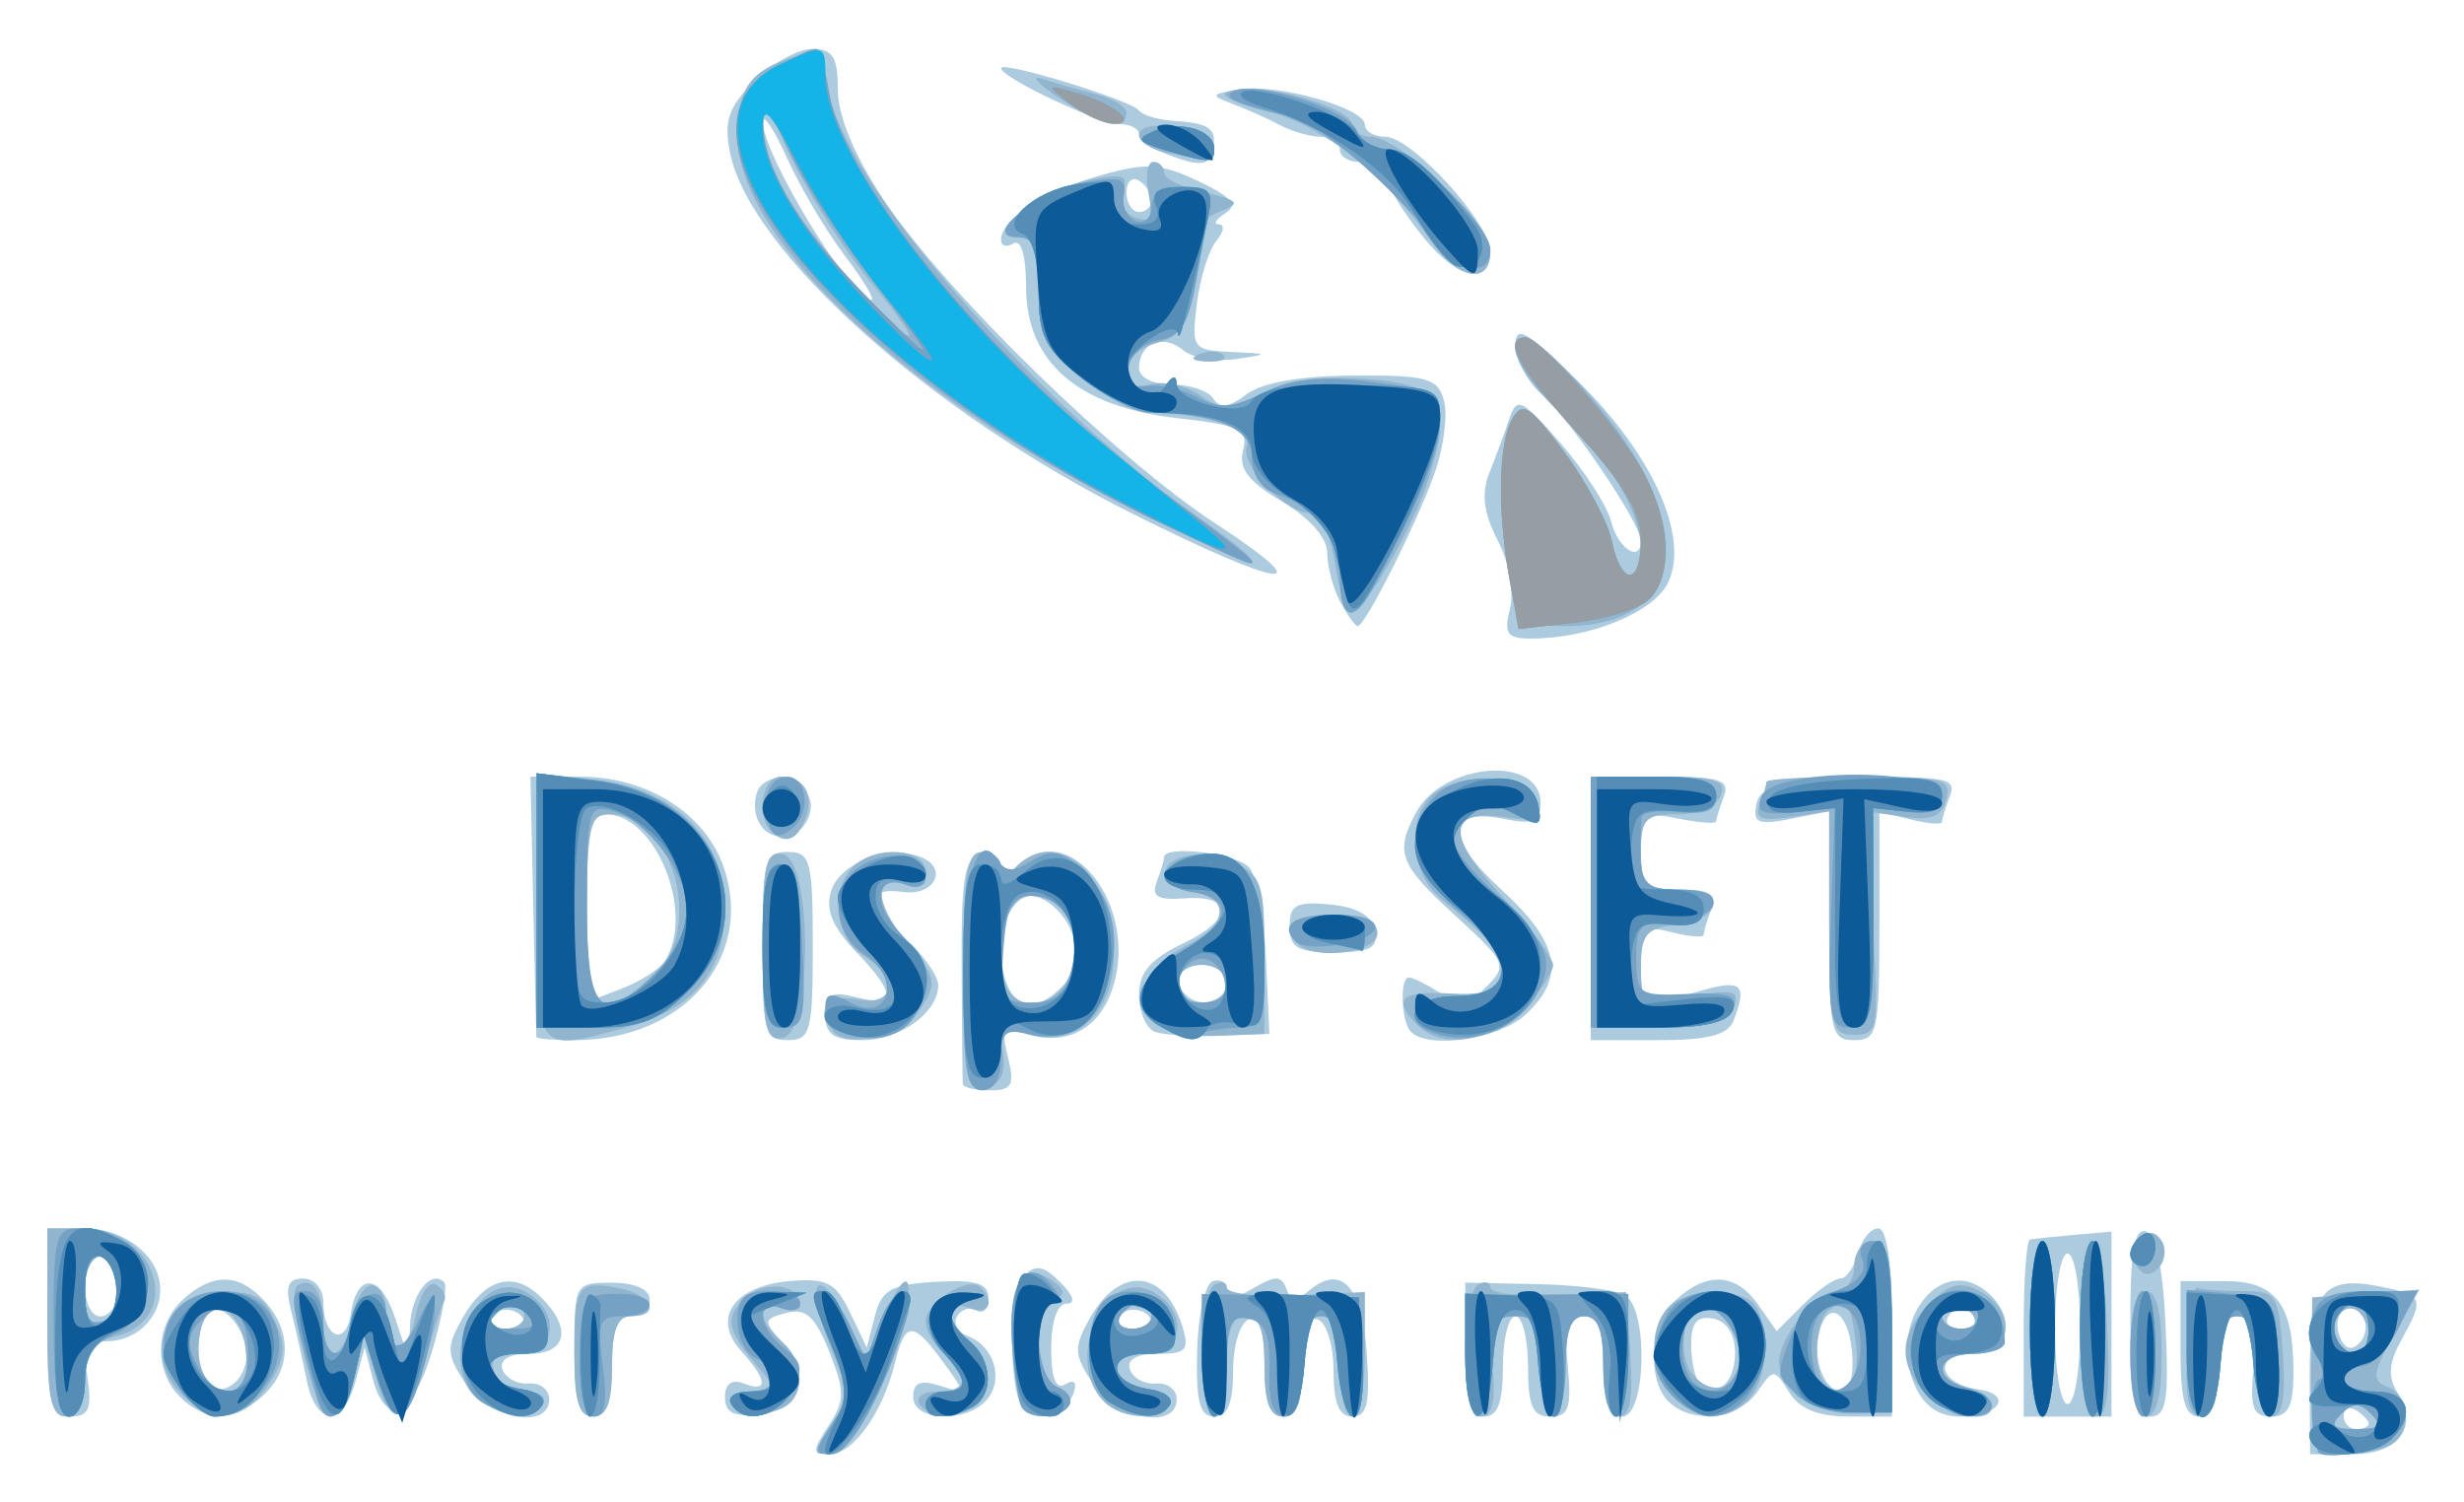 <svg xmlns="http://www.w3.org/2000/svg" role="img" viewBox="2.97 1.47 261.82 159.57"><title>Dispa-SET logo</title><g stroke-width="1.333"><path fill="#adcbdf" d="M91.017 152.963c1.745-2.662 1.753-3.632.069-7.853-1.504-3.77-2.494-4.666-4.557-4.127-2.45.641-2.482.859-.466 3.087 3.132 3.461 1.967 7.18-2.408 7.685-2.697.311-3.655-.163-3.655-1.809 0-1.436.713-1.958 2-1.464 2.642 1.014 2.533-.35-.277-3.455-3.16-3.491-.779-6.912 5.168-7.426 3.935-.34 4.885.155 6.402 3.333l1.781 3.733.855-3.333c.723-2.818 1.723-3.383 6.463-3.652 4.31-.245 5.608.159 5.608 1.745 0 1.135-.559 1.718-1.241 1.296-.683-.422-1.621-.153-2.084.597-.464.75.048 1.707 1.138 2.125 2.787 1.069 3.848 4.554 2.047 6.723-2.123 2.558-7.86 2.37-7.86-.259 0-1.525.767-1.846 2.838-1.189 2.818.894 2.82.877.333-2.535-3.197-4.385-4.008-4.362-5.117.147-1.293 5.261-4.441 9.667-6.905 9.667-1.902 0-1.916-.315-.132-3.037zm157.374-4.943c-.052-9.155 1.385-11.065 7.418-9.858 4.709.942 4.815 1.208 2.293 5.762-1.301 2.35-1.415 3.879-.409 5.49 2.31 3.7.222 6.587-4.766 6.587h-4.49l-.046-7.98zm6.276 4.725c0-.323-.6-.959-1.333-1.412-.733-.453-1.333-.189-1.333.588s.6 1.412 1.333 1.412c.733 0 1.333-.265 1.333-.588zm-.608-11.318c-1.311-2.121-3.423-.393-2.49 2.038.513 1.337 1.239 1.594 2.092.74.719-.719.898-1.969.397-2.778zM8 142v-10h3.905C16.266 132 20 134.996 20 138.495 20 141.533 17.422 144 14.249 144c-2.076 0-2.442.745-1.964 4 .469 3.199.099 4-1.849 4C8.293 152 8 150.795 8 142zm7.259-1.88c.964-1.559-.513-5.454-2.068-5.454-.655 0-1.191 1.5-1.191 3.333 0 3.295 1.807 4.47 3.259 2.12zm6.836 9.784c-2.81-2.81-2.649-7.657.343-10.365 3.169-2.868 5.95-2.794 8.688.232 2.895 3.199 2.801 7.277-.232 10.022-3.062 2.771-6.101 2.81-8.8.111zm7.015-3.746c.521-2.688-2.22-6.455-3.928-5.399-1.395.862-1.585 6.392-.266 7.712 1.444 1.444 3.707.195 4.193-2.313zm6.454 1.997c-.423-2.114-1.163-5.414-1.645-7.333-.673-2.68-.378-3.489 1.269-3.489 1.234 0 2.145 1.099 2.145 2.588 0 3.696 2.392 4.687 2.905 1.203.673-4.576 3.213-4.309 4.754.5 1.354 4.227 1.407 4.253 1.538.788.129-3.409 2.222-6.104 3.64-4.686.363.363-.19 3.573-1.228 7.134-2.051 7.033-4.967 8.474-6.357 3.141l-.869-3.333-1.003 3.667c-1.311 4.793-4.175 4.694-5.149-.178zm16.879.357c-2.048-3.125-2.081-3.851-.318-6.991 2.39-4.258 5.484-5.056 8.38-2.16 3.264 3.264 2.683 5.971-1.283 5.971-2.18 0-3.229.612-2.857 1.667.323.917 1.573 1.583 2.778 1.481 1.204-.102 2.19.648 2.19 1.667 0 3.313-6.422 2.131-8.89-1.635zm6.223-6.434c0-1.407-2.559-1.999-3.32-.767-.461.745.098 1.355 1.241 1.355s2.079-.265 2.079-.588zM64 144.889c0-7.012.056-7.111 4-7.111 2.444 0 4 .691 4 1.778 0 .978-.9 1.778-2 1.778-1.444 0-2 1.481-2 5.333S67.444 152 66 152c-1.528 0-2-1.679-2-7.111zm47.584 6.183c-1.488-2.407-1.384-12.471.144-13.999 1.278-1.278 2.111-1.138 3.901.651 1.424 1.424 1.67 2.276.657 2.276-.967 0-1.619 1.912-1.619 4.745 0 3.187.495 4.44 1.506 3.814.914-.565 1.264-.203.89.921-.703 2.112-4.479 3.208-5.479 1.59zm7.527-2.558c-2.048-3.125-2.081-3.851-.318-6.991 3.137-5.589 7.911-5.194 9.785.811.809 2.592.456 3-2.598 3-2.252 0-3.321.605-2.946 1.667.323.917 1.573 1.583 2.778 1.481 1.204-.102 2.19.648 2.19 1.667 0 3.313-6.422 2.131-8.89-1.635zm6.223-6.434c0-1.407-2.559-1.999-3.32-.767-.461.745.098 1.355 1.241 1.355 1.143 0 2.079-.265 2.079-.588zm4.839 2.976c.095-3.821.845-7.172 1.667-7.445.822-.274 1.494.157 1.494.958 0 .983.923.91 2.841-.222 2.296-1.356 2.96-1.348 3.463.044.475 1.315 1.06 1.359 2.475.184 3.398-2.82 5.595-.412 6.086 6.667.369 5.329.045 6.761-1.532 6.761-1.413 0-2-1.431-2-4.876 0-2.709-.741-5.129-1.667-5.445-1.154-.394-1.667 1.105-1.667 4.875 0 3.951-.549 5.444-2 5.444s-2-1.494-2-5.444c0-3.77-.513-5.269-1.667-4.875-.926.316-1.667 2.737-1.667 5.445 0 3.446-.587 4.876-2 4.876-1.544 0-1.961-1.584-1.827-6.947zm28.494-.172v-7.117l7.667.155c4.217.085 8.417.623 9.333 1.196 2.496 1.559 2.203 12.884-.333 12.884-1.444 0-2-1.481-2-5.333 0-4.007-.532-5.333-2.14-5.333-1.693 0-2.034 1.115-1.631 5.333.421 4.412.099 5.333-1.86 5.333-1.874 0-2.369-1.113-2.369-5.333 0-2.933-.6-5.333-1.333-5.333-.733 0-1.333 2.4-1.333 5.333 0 3.852-.556 5.333-2 5.333-1.528 0-2-1.68-2-7.117zm21.6 5.517c-2.391-2.391-1.931-8.354.838-10.86 3.294-2.981 6.345-2.776 8.697.582l1.953 2.789 2.789-2.789c1.534-1.534 3.319-2.789 3.967-2.789.648 0 1.492-1.2 1.875-2.667C200.77 133.2 201.74 132 202.542 132c.926 0 1.458 3.652 1.458 10v10h-4.655c-3.16 0-5.173-.829-6.267-2.581-1.594-2.553-1.632-2.553-3.42 0-2.028 2.895-6.961 3.411-9.39.981zm7.067-5.16c0-1.991-.883-3.374-2.333-3.653-1.7-.327-2.333.421-2.333 2.76 0 1.765.412 3.621.917 4.126 1.723 1.723 3.75-.024 3.75-3.232zM199.751 145c-.428-4.436-2.729-5.518-3.531-1.659-.599 2.886.691 5.993 2.489 5.993.844 0 1.283-1.829 1.042-4.333zm6.718 3.765c-3.037-6.665 2.633-14.164 7.595-10.045 3.293 2.733 2.408 6.614-1.508 6.614-4.188 0-3.714 3.132.569 3.762 3.842.565 2.313 2.905-1.898 2.905-2.182 0-3.778-1.085-4.757-3.235zm6.864-6.686c0-1.407-2.559-1.999-3.32-.767-.461.745.098 1.355 1.241 1.355 1.143 0 2.079-.265 2.079-.588zm4.667.584c0-5.132.3-9.396.667-9.476.367-.08 2.467-.302 4.667-.493l4-.348v19.651l-4.667-.001-4.667-.001v-9.331zm6 .004c0-4.444-.593-8-1.333-8-.741 0-1.333 3.556-1.333 8s.593 8 1.333 8c.741 0 1.333-3.556 1.333-8zm5.333-.778c0-7.495.431-9.968 1.667-9.558 1.071.355 1.817 3.969 2.087 10.111.35 7.964.072 9.558-1.667 9.558-1.71 0-2.087-1.825-2.087-10.111zm5.333 2.911v-7.2h4.691c5.447 0 7.309 2.457 7.309 9.646 0 3.666-.542 4.754-2.369 4.754-1.959 0-2.281-.922-1.86-5.333.402-4.218.061-5.333-1.631-5.333-1.608 0-2.14 1.326-2.14 5.333 0 3.852-.556 5.333-2 5.333-1.531 0-2-1.689-2-7.2zm-129.394-28.133c-.033-.367-.09-5.917-.125-12.333-.053-9.64.304-11.742 2.061-12.098 1.169-.237 2.125.333 2.125 1.267 0 1.32.356 1.342 1.6.098 5.604-5.604 13.271 4.257 10.188 13.103-1.469 4.214-4.937 5.958-9.173 4.614-2.381-.756-2.611-.435-1.855 2.577.724 2.883.408 3.44-1.948 3.44-1.546 0-2.838-.3-2.872-.667zM115.733 106.4c2.197-2.197 2.006-5.804-.439-8.248-3.045-3.045-5.961-1.201-5.961 3.769 0 6.078 2.824 8.055 6.4 4.48zm-55.769 5.267c-.019-.183-.169-6.484-.333-14.001l-.298-13.668 5.333.006c7.147.008 13.348 3.982 15.262 9.779C83.082 103.339 75.53 112 64.043 112c-2.224 0-4.059-.15-4.078-.333zm13.654-8.083C76.876 98.461 72.656 88 67.333 88c-1.599 0-2 1.996-2 9.967v9.967l3.64-1.384c2.002-.761 4.093-2.096 4.646-2.967zM84 102c0-9.111.237-10 2.667-10 2.43 0 2.667.889 2.667 10 0 9.111-.237 10-2.667 10C84.237 112 84 111.111 84 102zm6.667 7.308c0-2.206.602-2.541 3.333-1.855 4.26 1.069 4.221-.38-.13-4.921-2.467-2.575-3.208-4.417-2.578-6.403.951-2.995 6.034-4.928 9.482-3.605 3.056 1.173 1.504 4.219-1.899 3.726-3.798-.551-3.637 1.238.457 5.084 1.833 1.722 3.333 3.884 3.333 4.804 0 2.925-4.057 5.863-8.095 5.863-3.028 0-3.905-.604-3.905-2.692zm35 1.792C124.75 110.739 124 108.985 124 107.201c0-2.398 1.224-3.827 4.692-5.481 5.38-2.566 5.405-5.179.046-4.786-2.778.204-3.453-.216-2.854-1.776.431-1.124.784-2.294.784-2.6 0-1.351 7.81-.393 9.058 1.111.762.918 1.552 5.268 1.757 9.667l.372 7.998-5.26.211c-2.893.116-6.01-.084-6.927-.444zM133.333 106c0-1.111-1.185-2-2.667-2-2.656 0-3.468 1.421-1.778 3.111 1.624 1.624 4.444.919 4.444-1.111zm19.556 5.111c-1.04-1.04-1.208-5.778-.204-5.778.377 0 1.867.738 3.312 1.641 2.177 1.359 3.026 1.241 4.957-.689 2.217-2.217 2.058-2.578-3.312-7.487-5.984-5.47-6.477-6.746-4.227-10.95 2.867-5.357 13.252-6.187 13.252-1.06 0 2.019-.711 2.336-3.838 1.71-6.32-1.264-6.46 1.894-.332 7.495 6.185 5.654 6.89 9.277 2.586 13.287-2.798 2.607-10.292 3.731-12.193 1.83zM172 98V84h7.476c6.269 0 7.345.34 6.667 2.109-.445 1.16-.809 2.345-.809 2.633 0 .288-1.8.164-4-.276-3.762-.752-4-.552-4 3.367 0 3.773.392 4.167 4.143 4.167 3.23 0 3.964.465 3.333 2.109-.445 1.16-.809 2.371-.809 2.692 0 .321-1.5.207-3.333-.254-3.02-.758-3.333-.447-3.333 3.308 0 4.591.178 4.672 6.342 2.904 4.369-1.253 4.987-.703 3.515 3.131-.6 1.562-2.673 2.109-8 2.109H172zm25.333 1.833V87.667l-4.095.819c-3.407.681-4.021.429-3.652-1.5.368-1.927 2.213-2.385 10.927-2.711 9.225-.345 10.384-.132 9.652 1.776-.458 1.192-.832 2.43-.832 2.751 0 .321-1.5.207-3.333-.254l-3.333-.837v12.145c0 11.256-.195 12.145-2.667 12.145-2.472 0-2.667-.889-2.667-12.167zM140 99.916c0-2.299.71-2.683 4.322-2.333 2.847.275 4.473 1.214 4.764 2.751.354 1.869-.505 2.333-4.322 2.333-3.924 0-4.764-.485-4.764-2.751zM83.457 88.509c-.483-1.259-.299-2.868.409-3.576 1.927-1.927 5.729.052 5.217 2.714-.601 3.12-4.528 3.722-5.626.862zm79.959-22.366c.457-1.819-.106-4.942-1.309-7.269-1.5-2.9-1.755-4.965-.884-7.144.674-1.686 1.625-4.265 2.113-5.731.807-2.423 1.307-2.186 5.485 2.605 2.528 2.899 4.943 6.649 5.365 8.333.715 2.85 3.146 4.387 3.146 1.989 0-1.804-7.42-12.771-10.465-15.468C165.291 42.063 164 39.686 164 38.177c0-2.259 1.176-1.585 6.663 3.82 7.912 7.793 11.81 16.441 9.598 21.295-1.465 3.216-8.256 6.018-14.62 6.034-2.526.006-2.893-.519-2.225-3.182zm-18.036-.723C144.621 64.003 144 61.662 144 60.219c0-1.599-1.878-3.731-4.812-5.462-3.559-2.1-4.636-3.509-4.138-5.414.591-2.261-.272-2.683-7.064-3.451C117.519 44.708 112 39.911 112 31.996c0-3.319-.527-5.162-1.333-4.663-.733.453-1.333.282-1.333-.381 0-2.162 4.548-5.125 10.46-6.814 4.974-1.421 6.461-1.339 10.509.583 3.554 1.686 4.261 2.525 2.873 3.405-1.013.642-1.319 1.176-.679 1.187.64.011.509.808-.29 1.771-.799.963-1.727 3.963-2.063 6.667-.587 4.73-.45 4.923 3.623 5.116 4.144.196 4.154.212.485.763-2.061.31-4.585-.132-5.608-.981-2.11-1.751-4.644-.697-4.644 1.93 0 1.003 1.493 1.755 3.485 1.755 1.917 0 3.902.675 4.412 1.5.661 1.07 1.669.939 3.515-.458 1.654-1.251 5.778-1.973 11.433-2 7.855-.038 8.926.268 9.57 2.731.399 1.525-.057 4.975-1.013 7.667C153.514 57.088 148.029 68 147.246 68c-.267 0-1.106-1.161-1.865-2.579zm-20.047-42.676c0-.69-.6-1.625-1.333-2.079-.733-.453-1.333.111-1.333 1.255s.6 2.079 1.333 2.079c.733 0 1.333-.565 1.333-1.255zm-2.069 33.29C101.769 45.29 82.619 28.097 80.534 17.672c-.669-3.347-.162-4.832 2.589-7.584 1.882-1.882 4.649-3.422 6.149-3.422C91.463 6.667 92 7.523 92 11.018c0 2.779 1.756 6.994 4.862 11.667 6.455 9.713 24.688 27.505 35.275 34.423 11.509 7.52 7.296 7.011-8.872-1.072zM92.764 28.675c-1.954-2.562-4.712-7.212-6.129-10.333-1.417-3.121-2.589-4.895-2.605-3.942-.058 3.426 9.386 18.934 11.53 18.934.416 0-.842-2.096-2.796-4.658zm62.302-1.008c-1.503-1.65-3.429-4.35-4.279-6-.851-1.65-2.426-3-3.5-3-1.074 0-1.953-.6-1.953-1.333 0-.733-.908-1.333-2.018-1.333-1.11 0-3.06-.556-4.333-1.236-1.273-.68-3.515-1.685-4.982-2.235-2.477-.928-2.434-1.038.608-1.559C138.567 10.292 148 12.933 148 14.72c0 .704.969 1.28 2.154 1.28 2.82 0 11.18 9.168 11.18 12.261 0 3.301-2.977 3.019-6.268-.594zm-27.399-9.538C125.65 17.408 124 16.334 124 15.743c0-.592-.924-1.076-2.053-1.076-2.125 0-12.614-4.952-12.614-5.955 0-.837 13.885 3.421 14.667 4.498.367.505 2.084 1.008 3.817 1.117 3.786.238 4.563.882 3.967 3.289-.346 1.4-1.303 1.52-4.118.514z"/><path fill="#91b4cf" d="M91.243 152.992c1.936-2.955 1.94-3.694.039-8.243-2.754-6.59-1.709-9.361 1.325-3.515l2.37 4.567 1.996-4.567c3.318-7.593 3.409-2.021.103 6.31-1.953 4.921-3.968 7.925-5.518 8.223-2.287.44-2.307.265-.315-2.775zM248.96 155c-.292-.55-.477-4.3-.412-8.333l.118-7.333 5.688-.411 5.688-.411-2.688 4.786c-2.303 4.1-2.401 4.896-.688 5.554 2.641 1.013 2.567 5.313-.108 6.34-2.909 1.116-6.958 1.015-7.597-.191zm5.973-3.267c-1.244-1.244-1.956-1.244-3.2 0-1.244 1.244-.889 1.6 1.6 1.6 2.489 0 2.844-.356 1.6-1.6zm-.267-8.321c0-1.057-.559-2.267-1.241-2.688-1.585-.98-3.179 1.517-2.092 3.276 1.226 1.984 3.333 1.612 3.333-.588zM8 142v-10h3.793c7.893 0 10.79 9.633 3.451 11.475C12.743 144.103 12 145.172 12 148.145 12 150.683 11.317 152 10 152c-1.6 0-2-2-2-10zm7.737-3.732c-.673-4.546-3.737-4.344-3.737.246 0 3.131.477 3.886 2.071 3.275 1.16-.445 1.893-1.993 1.667-3.52zm6.226 11.025c-3.741-4.134-1.338-9.822 4.384-10.377 3.511-.341 4.581.2 5.832 2.945 1.242 2.727 1.112 4.003-.688 6.75-2.678 4.087-6.217 4.34-9.528.681zM29.084 145c-.454-4.71-4.035-6.13-4.846-1.922-.676 3.513.699 6.255 3.137 6.255 1.596 0 2.022-1.081 1.709-4.333zm7.613 5.333c-2.022-6.104-2.989-11.741-2.106-12.287 1.601-.99 2.742.747 2.742 4.176 0 4.501 2.191 3.822 3.151-.977.86-4.3 3.516-4.234 3.516.088 0 4.265 2.296 4.185 3.155-.11.461-2.304 1.408-3.699 2.184-3.22.754.466 1.122 1.256.817 1.755-.304.499-1.237 3.458-2.073 6.575-1.818 6.777-3.565 7.222-5.239 1.333l-1.232-4.333-.973 4.333c-.986 4.392-2.934 5.71-3.942 2.667zm17.636.227c-5.389-3.139-1.043-14.77 4.426-11.844 3.857 2.064 3.363 6.617-.717 6.617-2.378 0-3.078.555-2.524 2 .422 1.1 1.939 2 3.37 2 1.431 0 2.232.6 1.779 1.333-1.038 1.68-3.332 1.641-6.333-.107zm4.333-9.227c0-.733-.565-1.333-1.255-1.333s-1.625.6-2.079 1.333c-.453.733.111 1.333 1.255 1.333 1.143 0 2.079-.6 2.079-1.333zM64 145.556c0-7.547.324-8.045 4.698-7.209 3.571.683 4.575 2.987 1.302 2.987-1.444 0-2 1.481-2 5.333S67.444 152 66 152c-1.502 0-2-1.605-2-6.444zm16.667 5.111c-.455-.736.499-1.333 2.128-1.333 2.686 0 2.771-.21.948-2.333-3.515-4.093-3.815-5.404-1.716-7.503C84.051 137.473 88 137.871 88 140.101c0 .632-.9.803-2 .381-1.1-.422-2-.177-2 .545s.9 2.06 2 2.973c2.619 2.174 2.559 6.167-.109 7.191-2.974 1.141-4.276 1.011-5.224-.524zm20.047.076c-.504-.816.284-1.41 1.874-1.41 3.235 0 3.547-1.675.745-4-1.1-.913-2-2.465-2-3.45 0-2.051 4.559-4.88 5.825-3.615 1.58 1.58.846 2.982-1.158 2.213-2.617-1.004-2.574 1.381.064 3.571 2.907 2.413 1.91 7.189-1.605 7.69-1.581.225-3.266-.225-3.745-1zm10.824.255c-.341-.551-.803-3.544-1.027-6.651-.461-6.381 1.115-8.973 4.167-6.856 1.498 1.039 1.578 1.546.322 2.056-2.359.957-2.1 8.372.326 9.302 1.096.42 1.66 1.302 1.255 1.958-.897 1.451-4.187 1.576-5.042.191zm8.729-.598c-4.342-4.342.097-14.393 5.159-11.684 3.945 2.111 3.352 6.617-.87 6.617-4.188 0-3.714 3.132.569 3.762 1.603.236 2.571.986 2.15 1.667-1.079 1.746-5.108 1.538-7.008-.362zm5.067-9.067c0-.733-.565-1.333-1.255-1.333-.69 0-1.625.6-2.079 1.333-.453.733.111 1.333 1.255 1.333s2.079-.6 2.079-1.333zm5.333 4.079c0-3.623.6-6.959 1.333-7.412.733-.453 1.333-.317 1.333.303s3.3.977 7.333.794L148 138.765v6.618c0 3.64-.6 6.618-1.333 6.618-.733 0-1.333-2.4-1.333-5.333 0-3.852-.556-5.333-2-5.333s-2 1.481-2 5.333-.556 5.333-2 5.333-2-1.481-2-5.333-.556-5.333-2-5.333-2 1.481-2 5.333c0 2.933-.6 5.333-1.333 5.333-.733 0-1.333-2.965-1.333-6.588zm28 0c0-3.623.6-6.959 1.333-7.412.733-.453 1.333-.317 1.333.303s3.244.98 7.208.8l7.208-.326.458 6.613c.322 4.646-.037 6.612-1.208 6.612-1.055-.001-1.667-1.957-1.667-5.334 0-3.852-.556-5.333-2-5.333s-2 1.481-2 5.333c0 2.933-.6 5.333-1.333 5.333-.733 0-1.333-2.4-1.333-5.333 0-4.533-.421-5.333-2.807-5.333-2.47 0-2.746.639-2.298 5.333.353 3.702-.012 5.333-1.193 5.333-1.151 0-1.702-2.134-1.702-6.588zm22.095 4.493c-2.62-2.62-2.711-7.734-.176-9.838 1.056-.876 3.606-1.4 5.667-1.163 3.198.367 3.812 1.106 4.186 5.037.656 6.901-5.157 10.483-9.676 5.964zm7.015-3.746c.456-2.349-1.926-6.159-3.85-6.159-1.982 0-2.836 5.434-1.17 7.442 2.009 2.42 4.422 1.803 5.02-1.283zm6.229 3.657C192.903 148.712 192 147.086 192 146.201c0-2.593 3.984-7.535 6.076-7.535 1.058 0 1.924-1.2 1.924-2.667 0-1.481.889-2.667 2-2.667 1.583 0 2 1.903 2 9.13v9.13l-3.994.114c-2.197.062-4.897-.789-6-1.892zm6.198-5.265c-.549-4.603-.9-5.101-2.782-3.938-1.583.978-1.933 6.432-.505 7.86 1.935 1.935 3.73-.206 3.287-3.922zm7.336 5.011c-2.94-3.249-2.783-6.319.491-9.592 2.142-2.142 3.24-2.407 5.333-1.286 3.931 2.104 3.454 6.65-.697 6.65-3.975 0-4.459 2.622-.667 3.614 1.467.384 2.667 1.227 2.667 1.875 0 2.103-4.86 1.244-7.127-1.26zm5.127-8.228C212.213 140.6 211.278 140 210.588 140c-.69 0-1.255.6-1.255 1.333 0 .733.935 1.333 2.079 1.333 1.143 0 1.708-.6 1.255-1.333zm6 1.333c0-5.333.571-9.333 1.333-9.333.762 0 1.333 4 1.333 9.333S220.762 152 220 152c-.762 0-1.333-4-1.333-9.333zm5.333 0c0-12.133 2.315-12.13 2.891.003.323 6.817-.007 9.336-1.224 9.333-1.174-.002-1.667-2.76-1.667-9.336zm5.333 2.667c0-4.444.556-6.667 1.667-6.667 1.111 0 1.667 2.222 1.667 6.667S232.111 152 231 152c-1.111 0-1.667-2.222-1.667-6.667zM235.325 145c.135-3.85.643-6.85 1.127-6.667.485.183 2.623.333 4.752.333 3.695 0 3.892.303 4.333 6.667.325 4.692-.032 6.667-1.205 6.667-1.055-.001-1.667-1.957-1.667-5.334 0-3.852-.556-5.333-2-5.333s-2 1.481-2 5.333c0 3.58-.59 5.333-1.794 5.333-1.307 0-1.727-1.902-1.548-7zm-5.325-9c-.532-.861-.368-2.166.366-2.899.889-.889 1.656-.811 2.301.232.532.861.368 2.166-.366 2.899-.889.889-1.656.811-2.301-.232zm-124.667-31.236c0-10.457.361-12.764 2-12.764 1.1 0 2 .72 2 1.6 0 1.244.356 1.244 1.6 0 4.407-4.407 10.4.87 10.4 9.157 0 6.171-3.763 9.926-8.705 8.686-3.051-.766-3.427-.502-3.054 2.142.286 2.024-.342 3.168-1.908 3.48-2.092.416-2.333-.856-2.333-12.3zm11.504-.304c1.073-4.274-.877-7.794-4.316-7.794-2.609 0-4.167 5.526-2.663 9.446 1.28 3.337 6.008 2.218 6.979-1.652zM60 97.827V83.653l6.101.688C74.68 85.308 80 90.535 80 97.998c0 6.672-3.244 10.63-10.325 12.596C59.784 113.341 60 113.626 60 97.827zm12.119 7.679C77.936 100.795 74.774 88 67.793 88c-2.172 0-2.46 1.169-2.46 10 0 10.938 1.076 12.128 6.786 7.505zM84 102c0-8.671.322-10.131 2.151-9.764 3.167.635 3.167 18.894 0 19.529C84.322 112.131 84 110.671 84 102zm7.617 9.172c-2.16-2.16-.83-4.113 2.383-3.499 4.118.787 4.552-2.271.667-4.698-2.962-1.849-3.537-6.906-1.067-9.376 2.387-2.387 7.733-2.012 7.733.543 0 1.336-.737 1.86-1.957 1.392-3.572-1.371-3.617 1.795-.085 5.992 3.134 3.725 3.295 4.421 1.611 6.973-1.874 2.839-7.5 4.459-9.285 2.674zm33.511-1.42c-2.028-2.444-.267-5.709 4.337-8.041 4.032-2.043 4.138-4.911.202-5.47-1.65-.234-3-1.003-3-1.709 0-2.193 4.017-2.952 7.418-1.403 2.941 1.34 3.248 2.271 3.241 9.842l-.008 8.362-5.276.197c-3.24.121-5.908-.565-6.915-1.778zM133.333 106c0-1.111-1.185-2-2.667-2S128 104.889 128 106s1.185 2 2.667 2 2.667-.889 2.667-2zM153.6 110.4c-2.728-2.728-1.793-3.665 3.349-3.36 3.655.217 5.067-.274 5.4-1.878.445-2.139-.644-3.57-6.2-8.149-3.736-3.079-3.783-9.735-.083-11.715 3.714-1.988 9.82-1.112 10.311 1.479.309 1.632-.483 1.981-3.497 1.538-6.157-.904-6.268 1.936-.328 8.38 2.997 3.251 5.449 6.552 5.449 7.335 0 .783-1.473 2.896-3.273 4.696-3.513 3.513-8.533 4.267-11.127 1.673zm43.733-10.837V87.697l-4.057.595c-3.101.455-3.887.151-3.333-1.291.398-1.038.724-2.137.724-2.444 0-.307 4.444-.558 9.875-.558 8.887 0 9.812.242 9.242 2.422-.482 1.842-1.587 2.282-4.611 1.838l-3.978-.584.744 11.876c.704 11.245.602 11.876-1.93 11.876-2.476 0-2.674-.878-2.674-11.866zM172 97.333V84h7.291c5.934 0 7.149.372 6.524 2-.437 1.14-2.426 2-4.625 2-3.397 0-3.857.477-3.857 4 0 3.58.432 4 4.111 4 5.101 0 4.644 3.141-.547 3.755-2.983.353-3.564 1.078-3.564 4.451 0 3.962.088 4.014 5.337 3.127 4.539-.767 5.215-.585 4.524 1.216-.603 1.573-2.664 2.118-8.003 2.118H172zm-31.111 4.444c-1.993-1.993-.635-3.111 3.778-3.111 3.259 0 4.667.603 4.667 2 0 2.039-6.642 2.913-8.444 1.111zm-56-12C83.244 88.133 83.982 84 85.921 84c2.524 0 3.619 1.909 2.607 4.546-.863 2.249-2.177 2.694-3.639 1.231zM163.373 63c-1.312-7.139-1.194-14.365.276-16.993 1.087-1.943 1.87-1.445 5.555 3.532 2.359 3.187 4.628 7.444 5.042 9.461.876 4.269 3.086 4.937 3.086.934 0-4.002-3.126-9.312-8.553-14.529-4.528-4.352-6.188-8.072-3.602-8.072.648 0 3.314 2.364 5.925 5.254C183.694 56.523 182.826 68 169.183 68c-4.599 0-4.946-.298-5.809-5zm-18.552-1.667C144.334 58.284 143.226 56 142.236 56c-2.69 0-7.559-5.141-6.784-7.162.683-1.781-4.41-3.505-10.357-3.505-1.414 0-4.639-1.65-7.167-3.667-3.942-3.146-4.595-4.472-4.595-9.333-0-4.473-.484-5.667-2.296-5.667-3.917 0 2.203-4.914 7.496-6.02 3.75-.783 4.398-.594 3.751 1.093-.452 1.178.094 2.376 1.292 2.836 1.625.623 1.936.069 1.434-2.556-.352-1.844-.124-3.353.508-3.353.632 0 1.148.525 1.148 1.167 0 .642 1.95 1.593 4.333 2.113 3.488.762 3.859 1.129 1.901 1.885-1.338.516-2.357 1.216-2.264 1.554.092.338-.232 3.117-.721 6.175-.7 4.377-1.566 5.73-4.069 6.359-1.749.439-3.18 1.757-3.18 2.928 0 1.45.824 1.915 2.58 1.455 1.419-.371 3.753.146 5.185 1.15 2.221 1.555 3.208 1.523 6.701-.219 2.707-1.35 6.488-1.854 11.148-1.485 8.036.636 9.142 2.568 6.337 11.067-1.683 5.1-6.742 13.701-8.114 13.795-.456.031-1.213-2.344-1.682-5.277zm-19.296-4.664c-25.09-12.024-44.192-29.619-44.192-40.706 0-5.157 1.358-7.033 6.154-8.499 2.418-.74 2.927-.202 3.572 3.771 1.538 9.477 21.533 32.645 38.608 44.734 5.637 3.991 7.164 5.365 5.962 5.365-.204 0-4.751-2.099-10.104-4.664zm-29.934-25.108c-4.298-5.246-8.879-13.061-10.682-18.228-.438-1.253-.738-.855-.803 1.066-.146 4.256 3.162 10.198 9.511 17.086 6.919 7.507 8.101 7.551 1.975.075zm34.825 7.528c.963-.385 2.112-.338 2.556.105.443.443-.344.758-1.75.7-1.553-.064-1.869-.38-.806-.806zm24.646-11.968c-4.675-6.919-11.342-12.209-17.517-13.898-4.723-1.292-5.488-1.825-3.189-2.224 3.62-.628 12.31 2.033 12.31 3.77 0 .676.898 1.23 1.996 1.23 2.999 0 12.671 9.278 12.671 12.155 0 3.651-3.495 3.075-6.271-1.034zM127 17.726c-1.65-.318-3-1.176-3-1.907 0-1.899 7.018-.819 7.675 1.181.301.917.047 1.585-.564 1.485-.611-.1-2.461-.442-4.111-.759zm-11.667-5.963c-2.2-1.49-2.894-2.343-1.543-1.897 1.351.447 3.901 1.174 5.667 1.617 1.765.443 3.209 1.34 3.209 1.994 0 1.91-3.026 1.202-7.333-1.715z"/><path fill="#74a1c4" d="M91.373 152.793c1.904-2.907 1.907-3.672.031-8.163-2.404-5.753-2.437-5.963-.951-5.963.616 0 1.894 1.65 2.841 3.667L95.016 146l1.27-3.667c1.519-4.386 4.295-5.004 2.995-.667C96.978 149.351 93.311 156 91.378 156c-1.918 0-1.918-.287-.004-3.207zm157.868 2.874c-.926-3.362-.732-7.667.346-7.667.893 0 .82-.706-.201-1.936-.884-1.065-1.217-3.165-.74-4.667.676-2.13 1.998-2.731 6.008-2.731h5.141l-1.995 4c-1.097 2.2-2.852 4-3.898 4s-1.902.6-1.902 1.333c0 .733 1.5 1.333 3.333 1.333 3.551 0 4.379 2.421 1.733 5.067-1.338 1.339-7.529 2.341-7.825 1.267zm5.692-3.933c-1.244-1.244-1.956-1.244-3.2 0-1.244 1.244-.889 1.6 1.6 1.6 2.489 0 2.844-.356 1.6-1.6zm-.267-9.067c0-2.812-1.94-3.588-3.333-1.333-.972 1.573.289 4 2.079 4 .69 0 1.255-1.2 1.255-2.667zm-246-.669c0-9.205.218-9.998 2.745-9.998 7.149 0 9.864 8.563 3.588 11.316-2.07.908-3 2.459-3 5 0 2.059-.735 3.683-1.667 3.682-1.185-.001-1.667-2.891-1.667-10zm7.071-3.73c-.673-4.546-3.737-4.344-3.737.246 0 3.131.477 3.886 2.071 3.275 1.16-.445 1.893-1.993 1.667-3.52zm6.104 10.344c-3.219-4.912-.769-9.945 4.839-9.945 6.298 0 8.131 7.434 2.878 11.667-3.113 2.508-5.26 2.03-7.717-1.721zm7.492-3.2c0-4.763-2.213-6.437-4.925-3.725-1.579 1.579-1.683 2.599-.492 4.824 2.259 4.221 5.417 3.58 5.417-1.099zm7.451 4.921c-3.158-11.315-3.198-11.667-1.326-11.667 1.111 0 1.875 1.358 1.875 3.333 0 4.09 2.318 4.439 2.907.438C40.78 138.774 44 137.542 44 141c0 4.265 1.744 4.615 3.479.698 2.038-4.601 2.311-1.395.451 5.302-1.706 6.142-3.122 6.334-4.914.667l-1.37-4.333-.989 4.333c-.997 4.366-3.01 5.753-3.871 2.667zm17.549.227c-2.848-1.659-3.098-8.265-.397-10.507 2.844-2.36 6.668-1.135 7.157 2.294.349 2.45-.21 2.986-3.111 2.986-4.263 0-3.868 3.123.476 3.762 1.603.236 2.571.986 2.15 1.667-.983 1.59-3.326 1.515-6.274-.202zm4.6-9.493c-1.244-1.244-1.956-1.244-3.2 0-1.244 1.244-.889 1.6 1.6 1.6 2.489 0 2.844-.356 1.6-1.6zm5.636 4.461c.092-6.122.296-6.478 3.764-6.577C70.35 138.892 72 139.405 72 140.089c0 .684-1.279 1.244-2.842 1.244-2.546 0-2.768.555-2.127 5.333.498 3.715.219 5.333-.922 5.333-1.083 0-1.604-2.193-1.54-6.472zm16.143 5.213c-.503-.813.289-1.407 1.876-1.407 3.18 0 3.686-2.389.745-3.518-1.1-.422-2-2.203-2-3.958 0-2.515.706-3.191 3.333-3.191 1.833 0 3.333.581 3.333 1.291 0 .71-.9.946-2 .524-2.775-1.065-2.524 2.168.333 4.293 1.844 1.371 2.024 2.242.857 4.147-1.737 2.837-5.241 3.821-6.478 1.819zm20.621.019c0-.784.9-1.426 2-1.426 2.577 0 2.53-1.204-.162-4.179-2.787-3.08-1.45-6.532 2.453-6.333 2.258.115 2.441.312.709.764-2.881.753-2.97 2.226-.269 4.468 2.966 2.462 1.904 7.19-1.731 7.706-1.65.234-3-.216-3-1zm10.205.238c-.341-.551-.803-3.544-1.027-6.651-.471-6.529 1.481-9.57 4.109-6.403 1.158 1.396 1.226 2.057.21 2.057-2.27 0-1.825 7.958.496 8.848 1.096.42 1.66 1.302 1.255 1.958-.897 1.451-4.187 1.576-5.042.191zM121 150.56c-2.455-1.43-3.111-7.269-1.162-10.343 1.809-2.854 7.429-1.352 7.922 2.117.35 2.464-.206 3-3.111 3-4.263 0-3.868 3.123.476 3.762 1.603.236 2.571.986 2.15 1.667-.983 1.59-3.326 1.515-6.274-.202zm4.333-9.227c0-.733-.565-1.333-1.255-1.333-.69 0-1.625.6-2.079 1.333-.453.733.111 1.333 1.255 1.333s2.079-.6 2.079-1.333zm5.333 4.156v-6.511l8.333.177 8.333.177.406 6.333c.244 3.81-.154 6.333-1 6.333-.774 0-1.406-2.4-1.406-5.333 0-3.852-.556-5.333-2-5.333s-2 1.481-2 5.333c0 3.616-.586 5.333-1.819 5.333-1.237 0-1.77-1.585-1.667-4.956.114-3.725-.427-5.074-2.181-5.431-1.918-.391-2.333.491-2.333 4.956 0 2.987-.6 5.431-1.333 5.431-.733 0-1.333-2.93-1.333-6.511zm28 .062v-6.448l8.667-.07 8.667-.07v6.518c0 3.585-.6 6.518-1.333 6.518-.733 0-1.333-2.4-1.333-5.333 0-3.852-.556-5.333-2-5.333s-2 1.481-2 5.333c0 2.933-.6 5.333-1.333 5.333-.733 0-1.333-2.4-1.333-5.333 0-4.444-.444-5.333-2.667-5.333-2.222 0-2.667.889-2.667 5.333 0 2.933-.6 5.333-1.333 5.333-.733 0-1.333-2.902-1.333-6.448zm22.095 4.353c-2.436-2.436-2.651-5.042-.715-8.659 1.543-2.883 6.57-3.429 9.02-.979 3.499 3.499.411 11.733-4.4 11.733-.995 0-2.752-.943-3.905-2.095zm6.825-2.753c.889-2.318-.844-6.015-3.185-6.796-1.876-.625-3.327 3.398-2.343 6.498.972 3.062 4.396 3.246 5.528.298zm6.286 2.53c-2.23-2.23-2.206-1.966-.564-6.286.72-1.894 2.881-4.042 4.802-4.772 2.292-.871 3.231-2.009 2.732-3.309-.46-1.199.013-1.981 1.198-1.981 1.531 0 1.958 1.988 1.958 9.111v9.111h-4.127c-2.27 0-4.97-.843-6-1.873zm6.794-5.016c0-2.638-.743-4.106-2.221-4.391-2.375-.457-3.642 2.757-2.676 6.789.961 4.008 4.897 2.08 4.897-2.398zm6.662 4.18c-1.571-2.397-1.746-3.996-.73-6.667 2.185-5.748 9.402-4.267 9.402 1.929 0 .673-1.5 1.224-3.333 1.224-3.975 0-4.459 2.622-.667 3.614 3.438.899 3.46 3.053.031 3.053-1.45 0-3.566-1.419-4.702-3.153zm6.005-7.513c0-.733-.9-1.333-2-1.333s-2 .6-2 1.333c0 .733.9 1.333 2 1.333s2-.6 2-1.333zm5.333 1.333c0-5.333.571-9.333 1.333-9.333.762 0 1.333 4 1.333 9.333s-.571 9.333-1.333 9.333c-.762 0-1.333-4-1.333-9.333zm5.333 0c0-5.333.571-9.333 1.333-9.333.762 0 1.333 4 1.333 9.333s-.571 9.333-1.333 9.333c-.762 0-1.333-4-1.333-9.333zm5.333 2.667c0-3.667.6-6.667 1.333-6.667.733 0 1.333 3 1.333 6.667 0 3.667-.6 6.667-1.333 6.667-.733 0-1.333-3-1.333-6.667zm6-.061v-6.727l4.667.394c4.557.385 4.676.543 5.073 6.727.244 3.809-.154 6.333-1 6.333-.774 0-1.406-2.4-1.406-5.333 0-3.852-.556-5.333-2-5.333s-2 1.481-2 5.333c0 3.378-.611 5.333-1.667 5.333-1.113 0-1.667-2.234-1.667-6.727zm-6-10.527c0-.69.6-1.625 1.333-2.079.733-.453 1.333.111 1.333 1.255s-.6 2.079-1.333 2.079c-.733 0-1.333-.565-1.333-1.255zm-124-29.333c0-11.172 1.532-16.072 3.851-12.32.57.922 1.587.99 2.851.191 2.814-1.779 3.642-1.607 6.631 1.383 5.919 5.919 1.286 18.614-6.116 16.757-2.764-.694-3.218-.334-3.218 2.551 0 2.097-.752 3.359-2 3.359-1.629 0-2-2.213-2-11.921zm11.504-.952c1.073-4.274-.877-7.794-4.316-7.794-2.013 0-2.604 1.142-2.931 5.667-.382 5.286-.183 5.667 2.975 5.667 2.551 0 3.603-.872 4.273-3.54zm-24.504 6.657c-.917-.37-1.667-1.544-1.667-2.608 0-1.527.567-1.632 2.686-.498 4.051 2.168 5.466-2.475 1.547-5.077-3.701-2.457-3.771-7.707-.129-9.656 3.075-1.646 6.562-.854 6.562 1.49 0 .835-.881 1.18-1.957.767-3.294-1.264-3.82 1.822-.849 4.984 5.662 6.027 1.239 13.598-6.194 10.599zm34-.552c-3.635-2.125-2.769-5.064 2.389-8.108 5.139-3.032 5.446-5.539.763-6.226-3.596-.528-3.027-3.403.786-3.968 4.624-.685 7.062 3.169 7.062 11.166 0 6.246-.35 7.238-2.558 7.238-1.407 0-3.357.284-4.333.631-.977.347-2.826.017-4.109-.733zm6.746-4.898c-.247-1.283-1.333-2.333-2.413-2.333-1.08 0-2.166 1.05-2.413 2.333-.315 1.637.405 2.333 2.413 2.333s2.728-.696 2.413-2.333zM155 111.117c-3.311-1.336-1.596-3.809 2.633-3.797 6.313.019 6.531-3.92.493-8.897-5.26-4.336-6.209-8.816-2.625-12.4 2.934-2.934 10.318-2.2 10.941 1.087.401 2.116.078 2.238-2.408.907-2.183-1.168-3.33-1.155-4.786.053-2.859 2.372-2.419 3.556 3.362 9.056 4.04 3.844 5.095 5.715 4.5 7.987-1.324 5.064-7.209 7.981-12.11 6.003zM60 97.16V83.653l6.29.709c12.554 1.415 18.112 14.108 9.812 22.407-3.172 3.172-5.033 3.897-10 3.897H60zm12.727 7.567c1.8-1.8 3.273-4.719 3.273-6.487 0-3.927-4.302-9.66-7.968-10.618-2.542-.665-2.699-.091-2.699 9.836 0 11.824 1.431 13.232 7.394 7.269zM84 102c0-6.582.454-8.667 1.886-8.667 1.387 0 2.005 2.295 2.333 8.669.389 7.539.143 8.669-1.886 8.667C84.351 110.667 84 109.364 84 102zm88-4.667V84h6.667c5.158 0 6.667.472 6.667 2.085 0 1.516-1.077 1.971-3.941 1.667-2.167-.23-3.967.031-4 .581-.413 6.975-.048 7.667 4.052 7.667 2.702 0 3.917.571 3.544 1.667-.312.917-2.279 1.667-4.373 1.667-3.345 0-3.803.484-3.782 4 .023 3.833.253 3.99 5.519 3.755 4.285-.191 5.333.176 4.761 1.667-.511 1.333-2.91 1.912-7.924 1.912H172zM197.532 99l.392-11.667-4.292.433c-3.454.349-4.135.023-3.486-1.667 1.18-3.075 19.187-3.079 19.187-.005 0 1.501-1.04 1.974-3.667 1.667l-3.667-.429.034 11.667c.03 10.469-.219 11.667-2.43 11.667-2.238 0-2.428-1.068-2.071-11.667zm-56.93 2.491c-1.722-1.722-.092-2.825 4.175-2.825 3.044 0 4.59.564 4.26 1.553-.499 1.496-7.201 2.506-8.435 1.271zm-56.038-12.611C83.701 86.632 84.8 84 86.603 84c2.1 0 2.571 3.806.667 5.386-1.502 1.247-2.074 1.14-2.706-.505zm78.827-25.726c-1.328-7.308-1.219-14.507.258-17.148 1.087-1.943 1.87-1.445 5.555 3.532 2.359 3.187 4.628 7.444 5.042 9.461.996 4.853 3.086 4.7 3.086-.226 0-2.81-1.855-5.922-6.667-11.187-6.181-6.763-8.109-10.254-5.662-10.254 1.428 0 7.427 6.552 11.516 12.578 3.882 5.72 4.566 12.86 1.479 15.423-1.1.913-4.627 1.956-7.836 2.318l-5.835.658zm-18.058-.393c0-4.214-2.442-7.421-6.675-8.764C137.015 53.476 136 51.98 136 50.077c0-3.072-3.842-4.743-10.905-4.743-1.414 0-4.639-1.65-7.167-3.667-3.942-3.146-4.595-4.472-4.595-9.333-0-4.473-.484-5.667-2.296-5.667-3.925 0 2.228-4.865 7.35-5.811 3.58-.661 4.316-.411 4 1.362-.213 1.195.363 2.435 1.28 2.755.917.321 1.667-.367 1.667-1.528 0-1.362 1.181-2.111 3.325-2.111 2.458 0 3.202.609 2.852 2.333-.26 1.283-.928 4.851-1.484 7.928-.774 4.284-1.674 5.69-3.839 6-1.555.223-3.037 1.502-3.292 2.842-.331 1.738.239 2.329 1.986 2.06 1.348-.207 3.736.332 5.307 1.199 2.278 1.258 3.693 1.159 6.997-.49 3.069-1.531 6.041-1.829 11.478-1.149 6.815.851 7.334 1.166 7.307 4.43-.025 3.044-2.48 9.034-7.287 17.784-1.948 3.545-3.35 2.913-3.35-1.509zm-18.24-5.329C97.684 43.52 75.843 20.95 82.354 11.2c.91-1.364 6.073-4.533 7.384-4.533.319 0 .914 2.06 1.323 4.577 1.621 9.989 18.309 29.93 35.807 42.788 12.224 8.982 12.231 9.081.226 3.402zM95.498 31c-3.307-4.217-7.233-10.367-8.726-13.667-2.006-4.436-2.721-5.201-2.743-2.934-.044 4.646 3.586 10.908 10.397 17.934 3.377 3.483 6.352 6.333 6.612 6.333.26 0-2.234-3.45-5.541-7.667zm60.884-3.057c-6.225-7.373-13.234-13.428-16.316-14.096-5.732-1.242-7.553-2.1-5.832-2.747 2.623-.987 12.108 2.132 12.92 4.248.419 1.092 1.919 1.986 3.332 1.986 2.491 0 10.847 8.192 10.847 10.634 0 2.652-2.702 2.639-4.951-.025zm-29.715-10.559c-2.875-.877-3.013-1.153-1-2.01C128.39 14.216 132 15.308 132 17.291c0 1.538-.563 1.548-5.333.092zm-10-4.898c-2.59-2.036-2.571-2.068.667-1.141 4.069 1.165 6.677 3.339 3.933 3.279-1.063-.023-3.133-.985-4.6-2.138z"/><path fill="#969ea3" d="M90.667 155.452c0-.529.614-2.108 1.364-3.51.989-1.848.806-3.884-.667-7.409-2.398-5.74-2.414-5.868-.723-5.868.719 0 1.684 1.5 2.145 3.333.46 1.833 1.36 3.333 2 3.333.64 0 1.54-1.5 2-3.333.46-1.833 1.422-3.333 2.136-3.333.715 0 .989.75.609 1.667-.38.917-1.422 3.907-2.316 6.645-1.431 4.387-6.549 11.008-6.549 8.474zm158.258-.305c-1.643-1.643.645-3.277 2.468-1.764 1.929 1.601 4.606.703 4.606-1.546 0-.736-1.05-1.232-2.333-1.101-4.841.492-6.28.011-4.696-1.574 1.111-1.111 1.114-2.129.014-3.892-2.033-3.255.838-6.604 5.66-6.604 3.225 0 3.573.41 2.981 3.508-.369 1.929-1.786 3.799-3.148 4.156-3.616.946-3.03 3.004.855 3.004 3.551 0 4.379 2.421 1.733 5.067-1.705 1.705-6.723 2.166-8.142.747zm5.742-12.481c0-2.812-1.94-3.588-3.333-1.333-.972 1.573.289 4 2.079 4 .69 0 1.255-1.2 1.255-2.667zm-245.8-.333c.215-10.381 1.494-12.018 7.063-9.038 3.949 2.113 3.602 7.7-.597 9.613C12.917 144.01 12 145.47 12 148.214c0 2.14-.725 3.786-1.667 3.787-1.199 0-1.61-2.715-1.467-9.667zm6.467-3.667c0-1.711-.75-3.361-1.667-3.667-1.099-.366-1.667.881-1.667 3.667s.567 4.033 1.667 3.667c.917-.306 1.667-1.956 1.667-3.667zm6.544 10c-2.027-3.093-2.023-3.579.053-6.747 1.65-2.518 3.177-3.305 5.82-3C34.603 139.711 32.748 152 25.776 152c-.943 0-2.697-1.5-3.899-3.333zm7.975-1.43C30.879 144.561 28.478 140 26.043 140c-1.025 0-2.253 1.229-2.73 2.731-1.551 4.887 4.732 9.217 6.54 4.506zM36.07 147c-1.751-6.304-1.773-8.719-.07-7.667.733.453 1.333 2.409 1.333 4.345 0 3.861 2.095 2.717 2.871-1.568.778-4.298 3.386-3.803 4.406.837l.965 4.385 1.778-4.667c2.225-5.841 2.44-4.34.489 3.41-1.774 7.045-2.976 7.441-4.826 1.59l-1.37-4.333-.989 4.333c-1.303 5.709-2.879 5.48-4.586-.667zm18.025 2.905c-2.627-2.627-2.709-7.735-.159-9.852 2.844-2.36 6.668-1.135 7.157 2.294.349 2.45-.21 2.986-3.111 2.986-4.263 0-3.868 3.123.476 3.762 1.603.236 2.571.986 2.15 1.667-1.162 1.88-4.172 1.483-6.513-.857zm4.804-8.872c-.733-.733-2.05-.891-2.925-.35-1.209.747-1.173 1.243.153 2.063 2.275 1.406 4.509.025 2.772-1.713zm5.768 4.301c0-3.667.495-6.502 1.1-6.3.605.202 1.055.802 1 1.333-.055.532-.1 3.367-.1 6.3 0 2.933-.45 5.333-1 5.333s-1-3-1-6.667zm16 5.333c-.453-.733.411-1.333 1.921-1.333 3.309 0 3.451-1.011.584-4.179-2.778-3.07-1.459-6.512 2.453-6.403l3.042.085-3.202 1.281-3.202 1.281 3.065 3.262c2.542 2.706 2.776 3.61 1.373 5.301-1.933 2.329-4.82 2.667-6.032.706zm20.667 0c0-.733.9-1.333 2-1.333 2.577 0 2.53-1.204-.162-4.179-2.787-3.08-1.45-6.532 2.453-6.333 2.258.115 2.441.312.709.764-2.861.748-2.973 2.224-.333 4.414 2.619 2.174 2.559 6.167-.109 7.191-3.051 1.171-4.558.997-4.558-.524zm10.143-.776c-1.144-2.98-1.007-12.28.191-13.006.55-.333 1.774.232 2.719 1.255.992 1.073 1.133 1.86.333 1.86-.762 0-1.386 2.1-1.386 4.667s.6 4.667 1.333 4.667c.733 0 1.333.6 1.333 1.333 0 2.152-3.64 1.528-4.524-.776zm9.524.669c-2.848-1.659-3.098-8.265-.397-10.507 2.844-2.36 6.668-1.135 7.157 2.294.349 2.45-.21 2.986-3.111 2.986-4.263 0-3.868 3.123.476 3.762 1.603.236 2.571.986 2.15 1.667-.983 1.59-3.326 1.515-6.274-.202zm5-8.669c0-.653-1.05-1.39-2.333-1.637-1.376-.265-2.333.363-2.333 1.53 0 1.127 1.005 1.832 2.333 1.637C124.95 143.233 126 142.545 126 141.891zm4.667 3.442c0-3.667.6-6.667 1.333-6.667.733 0 1.333 3 1.333 6.667C133.333 149 132.733 152 132 152c-.733 0-1.333-3-1.333-6.667zm8 1.4c0-3.62-.729-5.683-2.333-6.598-1.754-1-.679-1.265 4.333-1.066l6.667.264.406 6.333c.231 3.594-.169 6.333-.923 6.333-.731 0-1.514-2.55-1.74-5.667-.226-3.117-1.01-5.667-1.743-5.667s-1.518 2.55-1.743 5.667c-.517 7.145-2.923 7.474-2.923.4zm20-1.266v-6.533l5 .2c4.987.2 5.001.217 5.406 6.533.231 3.594-.169 6.333-.923 6.333-.731 0-1.514-2.55-1.74-5.667-.287-3.966-1.01-5.667-2.41-5.667-1.4 0-2.123 1.701-2.41 5.667-.567 7.842-2.923 7.144-2.923-.867zm15.337 2.239c.344-2.722-.243-5.163-1.603-6.667-1.995-2.204-1.943-2.372.727-2.372 2.559 0 2.873.729 2.873 6.667C176 149 175.429 152 174.73 152c-.698 0-1.025-1.933-.726-4.294zm6.627 1.587c-4.997-5.521 2.415-13.959 8.11-9.232 2.667 2.213 2.411 7.088-.512 9.732-3.18 2.878-4.627 2.783-7.598-.5zM187.751 145c-.318-3.294-1.053-4.333-3.066-4.333-2.741 0-4.147 3.339-2.84 6.745.406 1.057 1.994 1.922 3.531 1.922 2.348 0 2.726-.691 2.375-4.333zm6.96 5.178c-1.876-1.876-1.74-7.949.222-9.911.88-.88 2.68-1.6 4-1.6 1.511 0 2.4-.988 2.4-2.667 0-1.467.6-2.667 1.333-2.667.759 0 1.333 3.926 1.333 9.111v9.111h-3.956c-2.176 0-4.576-.62-5.333-1.378zm6.622-5.511c0-3.69-.528-4.667-2.524-4.667-1.388 0-2.902.985-3.364 2.188-1.296 3.377.451 7.146 3.311 7.146 2.056 0 2.577-.943 2.577-4.667zm8.318 6.445c-5.565-2.242-4.33-12.445 1.506-12.445 3.196 0 5.543 3.121 4.101 5.454-.412.667-2.195 1.213-3.962 1.213-2.308 0-2.997.563-2.445 2 .422 1.1 1.939 2 3.37 2 1.431 0 2.232.6 1.779 1.333-.883 1.429-1.699 1.513-4.349.445zm3.07-8.534c1.227-1.986-.196-3.065-2.748-2.085-1.178.452-1.769 1.426-1.312 2.165 1.081 1.749 2.953 1.712 4.061-.079zm5.945.089c0-5.333.571-9.333 1.333-9.333.762 0 1.333 4 1.333 9.333s-.571 9.333-1.333 9.333c-.762 0-1.333-4-1.333-9.333zm5.333 0c0-5.333.571-9.333 1.333-9.333.762 0 1.333 4 1.333 9.333s-.571 9.333-1.333 9.333c-.762 0-1.333-4-1.333-9.333zm5.99 2.671c.005-3.664.46-6.664 1.01-6.667.55-.003 1 2.996 1 6.663 0 3.667-.454 6.667-1.01 6.667-.555 0-1.005-2.998-1-6.663zm5.343.069v-6.594l4.667.261c4.579.256 4.674.38 5.073 6.594.231 3.594-.169 6.333-.923 6.333-.731 0-1.514-2.55-1.74-5.667-.226-3.117-1.01-5.667-1.743-5.667s-1.518 2.55-1.743 5.667c-.59 8.15-3.59 7.374-3.59-.927zm-6-10.661c0-.69.6-1.625 1.333-2.079.733-.453 1.333.111 1.333 1.255s-.6 2.079-1.333 2.079c-.733 0-1.333-.565-1.333-1.255zm-124-30.079c0-9.185.379-11.333 2-11.333 1.1 0 2 .693 2 1.54 0 .896 1.069.572 2.556-.773 3.563-3.225 7.733-.806 8.847 5.133 1.591 8.482-3.007 14.499-8.736 11.433-2.341-1.253-2.667-1.014-2.667 1.953 0 2.116-.748 3.38-2 3.38-1.621 0-2-2.148-2-11.333zm12-1.884c0-4.307-2.987-7.457-5.983-6.307-2.509.963-2.805 11.02-.35 11.9 3.129 1.122 6.333-1.708 6.333-5.592zm-25 8.334c-3.079-1.242-1.743-3.425 1.585-2.59 4.784 1.201 5.538-1.557 1.561-5.708C93.566 100.821 92 98.155 92 96.894c0-2.395 5.994-5.467 8.112-4.158 2.26 1.397 1.246 3.021-1.445 2.317C96.7 94.539 96 95.012 96 96.857c0 1.376 1.2 3.251 2.667 4.167 6.377 3.983.75 12.951-6.333 10.093zm34-.557c-3.625-2.111-2.773-5.057 2.333-8.07 5.483-3.235 6.152-6.49 1.333-6.49-3.724 0-4.47-1.945-1.224-3.191 5.708-2.19 8.558 1.397 8.558 10.775 0 6.736-.237 7.332-2.665 6.697-1.466-.383-3.001-.153-3.412.511-.942 1.524-1.992 1.475-4.923-.232zm7-5.305c0-3.12-3.747-3.466-4.903-.453-.842 2.194 1.939 4.873 3.839 3.699.585-.362 1.064-1.822 1.064-3.245zm22.333 5.811c-4.034-1.028-2.575-3.759 2-3.745 6.393.019 6.587-4.46.399-9.18-3.128-2.386-4.732-4.706-4.732-6.844 0-6.244 11.983-10.071 13.105-4.186.404 2.116.081 2.238-2.405.907-2.183-1.168-3.33-1.155-4.786.053-2.996 2.486-2.294 4.657 2.752 8.506 3.393 2.588 4.667 4.588 4.667 7.328 0 5.297-5.152 8.651-11 7.161zM60 97.152V83.638l6.333.836c12.635 1.668 18.046 14.018 9.769 22.296-3.172 3.172-5.033 3.897-10 3.897H60zm13.237 7.335c3.115-3.96 3.438-6.881 1.283-11.61-1.565-3.436-7.208-6.766-9.286-5.481C64.555 87.814 64 92.622 64 98.079 64 107.693 64.1 108 67.237 108c1.908 0 4.371-1.442 6-3.513zM84 102c0-6.815.427-8.667 2-8.667 1.573 0 2 1.852 2 8.667 0 6.815-.427 8.667-2 8.667-1.573 0-2-1.852-2-8.667zm88.667-4.667V84H179c4.748 0 6.333.502 6.333 2.005 0 1.443-1.215 1.91-4.333 1.667-3.997-.312-4.366-.002-4.751 3.995C175.86 95.703 176.111 96 179.916 96 182.702 96 184 96.652 184 98.05c0 1.441-1.09 1.936-3.667 1.667-3.285-.344-3.712.086-4.098 4.134l-.432 4.518 5.989-.675c4.706-.53 5.839-.284 5.289 1.149-.467 1.216-2.986 1.824-7.557 1.824h-6.857zM197.967 99l.034-11.667-3.802.405c-2.652.282-3.628-.121-3.227-1.333.377-1.141 3.63-1.874 9.468-2.133 7.391-.328 8.894-.038 8.894 1.717 0 1.507-1.049 2.002-3.667 1.728l-3.667-.384L202.034 99c.028 9.664-.321 11.667-2.033 11.667-1.712 0-2.061-2.003-2.033-11.667zm-53.633 2.726c-4.064-.783-3.816-3.059.333-3.059 2.074 0 3.333.756 3.333 2 0 1.1-.15 1.918-.333 1.818-.183-.1-1.683-.442-3.333-.759zM84.236 87.263c.603-2.896 2.969-3.073 3.511-.263.281 1.459-.373 2.333-1.746 2.333-1.281 0-2.016-.862-1.764-2.07zm79.156-24.108c-1.328-7.308-1.219-14.507.258-17.148 1.087-1.943 1.87-1.445 5.555 3.532 2.359 3.187 4.628 7.444 5.042 9.461.996 4.853 3.086 4.7 3.086-.226 0-2.81-1.855-5.922-6.667-11.187-6.181-6.763-8.109-10.254-5.662-10.254 1.428 0 7.427 6.552 11.516 12.578 3.882 5.72 4.566 12.86 1.479 15.423-1.1.913-4.627 1.956-7.836 2.318l-5.835.658zm-17.212 2.131c-.343-1.074-.956-3.453-1.364-5.286-.407-1.833-2.558-4.355-4.778-5.605C137.722 53.093 136 51.026 136 49.551c0-2.734-3.326-4.168-9.738-4.199-2.056-.01-5.806-1.668-8.333-3.685-3.916-3.125-4.595-4.488-4.595-9.222-0-3.256-.69-5.788-1.667-6.117-2.787-.938 1.193-4.622 5.71-5.285 3.155-.463 3.957-.087 3.957 1.855 0 1.534.972 2.436 2.625 2.436 1.785 0 2.379-.64 1.857-2-.562-1.465.169-2 2.735-2 3.128 0 3.415.391 2.691 3.667-2.309 10.435-2.948 12.908-3.088 11.953-.264-1.799-5.487 1.706-5.487 3.682 0 2.746 2.777 4.003 4.129 1.869.694-1.096 1.172-1.223 1.184-.315.027 1.981 6.855 3.697 7.911 1.989.939-1.519 4.875-2.01 13.776-1.718 5.752.188 6.333.503 6.333 3.43 0 3.048-3.131 10.783-7.311 18.063-1.391 2.423-2.05 2.773-2.51 1.333zm-24.449-10.729C90.473 38.191 72.23 14.517 86.031 8.229c4.53-2.064 4.636-2.033 4.636 1.35 0 7.812 13.524 26.043 28.189 38 4.663 3.802 9.978 8.132 11.811 9.622 5.049 4.105 2.533 3.361-8.937-2.645zM97.476 33.503c-2.992-3.573-7.247-9.934-9.457-14.135C84.736 13.129 84 12.37 84 15.224c0 4.302 4.521 11.612 11.816 19.109 7.434 7.639 8.362 7.175 1.66-.83zm60.219-3.805c-.901-.313-2.899-2.811-4.44-5.553-2.568-4.57-9.195-9.173-16.446-11.425-1.388-.431-2.255-1.053-1.925-1.383 1.121-1.121 11.111 2.272 12.182 4.138.586 1.022 2.132 1.858 3.434 1.858 2.154 0 5.037 2.534 9.153 8.045 1.753 2.347.475 5.165-1.959 4.32zm-31.028-12.314c-2.875-.877-3.013-1.153-1-2.01C128.39 14.216 132 15.308 132 17.291c0 1.538-.563 1.548-5.333.092zm-10-4.898c-2.59-2.036-2.571-2.068.667-1.141 4.069 1.165 6.677 3.339 3.933 3.279-1.063-.023-3.133-.985-4.6-2.138z"/><path fill="#14b4e9" d="M90.667 155.452c0-.529.614-2.108 1.364-3.51.989-1.848.806-3.884-.667-7.409-2.398-5.74-2.414-5.868-.723-5.868.719 0 1.684 1.5 2.145 3.333.46 1.833 1.36 3.333 2 3.333.64 0 1.54-1.5 2-3.333.46-1.833 1.422-3.333 2.136-3.333.715 0 .989.75.609 1.667-.38.917-1.422 3.907-2.316 6.645-1.431 4.387-6.549 11.008-6.549 8.474zm158.258-.305c-1.643-1.643.645-3.277 2.468-1.764 1.929 1.601 4.606.703 4.606-1.546 0-.736-1.05-1.232-2.333-1.101-4.841.492-6.28.011-4.696-1.574 1.111-1.111 1.114-2.129.014-3.892-2.033-3.255.838-6.604 5.66-6.604 3.225 0 3.573.41 2.981 3.508-.369 1.929-1.786 3.799-3.148 4.156-3.616.946-3.03 3.004.855 3.004 3.551 0 4.379 2.421 1.733 5.067-1.705 1.705-6.723 2.166-8.142.747zm5.742-12.481c0-2.812-1.94-3.588-3.333-1.333-.972 1.573.289 4 2.079 4 .69 0 1.255-1.2 1.255-2.667zm-245.8-.333c.215-10.381 1.494-12.018 7.063-9.038 3.949 2.113 3.602 7.7-.597 9.613C12.917 144.01 12 145.47 12 148.214c0 2.14-.725 3.786-1.667 3.787-1.199 0-1.61-2.715-1.467-9.667zm6.467-3.667c0-1.711-.75-3.361-1.667-3.667-1.099-.366-1.667.881-1.667 3.667s.567 4.033 1.667 3.667c.917-.306 1.667-1.956 1.667-3.667zm6.544 10c-2.027-3.093-2.023-3.579.053-6.747 1.65-2.518 3.177-3.305 5.82-3C34.603 139.711 32.748 152 25.776 152c-.943 0-2.697-1.5-3.899-3.333zm7.975-1.43C30.879 144.561 28.478 140 26.043 140c-1.025 0-2.253 1.229-2.73 2.731-1.551 4.887 4.732 9.217 6.54 4.506zM36.07 147c-1.751-6.304-1.773-8.719-.07-7.667.733.453 1.333 2.409 1.333 4.345 0 3.861 2.095 2.717 2.871-1.568.778-4.298 3.386-3.803 4.406.837l.965 4.385 1.778-4.667c2.225-5.841 2.44-4.34.489 3.41-1.774 7.045-2.976 7.441-4.826 1.59l-1.37-4.333-.989 4.333c-1.303 5.709-2.879 5.48-4.586-.667zm18.025 2.905c-2.627-2.627-2.709-7.735-.159-9.852 2.844-2.36 6.668-1.135 7.157 2.294.349 2.45-.21 2.986-3.111 2.986-4.263 0-3.868 3.123.476 3.762 1.603.236 2.571.986 2.15 1.667-1.162 1.88-4.172 1.483-6.513-.857zm4.804-8.872c-.733-.733-2.05-.891-2.925-.35-1.209.747-1.173 1.243.153 2.063 2.275 1.406 4.509.025 2.772-1.713zm5.768 4.301c0-3.667.495-6.502 1.1-6.3.605.202 1.055.802 1 1.333-.055.532-.1 3.367-.1 6.3 0 2.933-.45 5.333-1 5.333s-1-3-1-6.667zm16 5.333c-.453-.733.411-1.333 1.921-1.333 3.309 0 3.451-1.011.584-4.179-2.778-3.07-1.459-6.512 2.453-6.403l3.042.085-3.202 1.281-3.202 1.281 3.065 3.262c2.542 2.706 2.776 3.61 1.373 5.301-1.933 2.329-4.82 2.667-6.032.706zm20.667 0c0-.733.9-1.333 2-1.333 2.577 0 2.53-1.204-.162-4.179-2.787-3.08-1.45-6.532 2.453-6.333 2.258.115 2.441.312.709.764-2.861.748-2.973 2.224-.333 4.414 2.619 2.174 2.559 6.167-.109 7.191-3.051 1.171-4.558.997-4.558-.524zm10.143-.776c-1.144-2.98-1.007-12.28.191-13.006.55-.333 1.774.232 2.719 1.255.992 1.073 1.133 1.86.333 1.86-.762 0-1.386 2.1-1.386 4.667s.6 4.667 1.333 4.667c.733 0 1.333.6 1.333 1.333 0 2.152-3.64 1.528-4.524-.776zm9.524.669c-2.848-1.659-3.098-8.265-.397-10.507 2.844-2.36 6.668-1.135 7.157 2.294.349 2.45-.21 2.986-3.111 2.986-4.263 0-3.868 3.123.476 3.762 1.603.236 2.571.986 2.15 1.667-.983 1.59-3.326 1.515-6.274-.202zm5-8.669c0-.653-1.05-1.39-2.333-1.637-1.376-.265-2.333.363-2.333 1.53 0 1.127 1.005 1.832 2.333 1.637C124.95 143.233 126 142.545 126 141.891zm4.667 3.442c0-3.667.6-6.667 1.333-6.667.733 0 1.333 3 1.333 6.667C133.333 149 132.733 152 132 152c-.733 0-1.333-3-1.333-6.667zm8 1.4c0-3.62-.729-5.683-2.333-6.598-1.754-1-.679-1.265 4.333-1.066l6.667.264.406 6.333c.231 3.594-.169 6.333-.923 6.333-.731 0-1.514-2.55-1.74-5.667-.226-3.117-1.01-5.667-1.743-5.667s-1.518 2.55-1.743 5.667c-.517 7.145-2.923 7.474-2.923.4zm20-1.266v-6.533l5 .2c4.987.2 5.001.217 5.406 6.533.231 3.594-.169 6.333-.923 6.333-.731 0-1.514-2.55-1.74-5.667-.287-3.966-1.01-5.667-2.41-5.667-1.4 0-2.123 1.701-2.41 5.667-.567 7.842-2.923 7.144-2.923-.867zm15.337 2.239c.344-2.722-.243-5.163-1.603-6.667-1.995-2.204-1.943-2.372.727-2.372 2.559 0 2.873.729 2.873 6.667C176 149 175.429 152 174.73 152c-.698 0-1.025-1.933-.726-4.294zm6.627 1.587c-4.997-5.521 2.415-13.959 8.11-9.232 2.667 2.213 2.411 7.088-.512 9.732-3.18 2.878-4.627 2.783-7.598-.5zM187.751 145c-.318-3.294-1.053-4.333-3.066-4.333-2.741 0-4.147 3.339-2.84 6.745.406 1.057 1.994 1.922 3.531 1.922 2.348 0 2.726-.691 2.375-4.333zm6.96 5.178c-1.876-1.876-1.74-7.949.222-9.911.88-.88 2.68-1.6 4-1.6 1.511 0 2.4-.988 2.4-2.667 0-1.467.6-2.667 1.333-2.667.759 0 1.333 3.926 1.333 9.111v9.111h-3.956c-2.176 0-4.576-.62-5.333-1.378zm6.622-5.511c0-3.69-.528-4.667-2.524-4.667-1.388 0-2.902.985-3.364 2.188-1.296 3.377.451 7.146 3.311 7.146 2.056 0 2.577-.943 2.577-4.667zm8.318 6.445c-5.565-2.242-4.33-12.445 1.506-12.445 3.196 0 5.543 3.121 4.101 5.454-.412.667-2.195 1.213-3.962 1.213-2.308 0-2.997.563-2.445 2 .422 1.1 1.939 2 3.37 2 1.431 0 2.232.6 1.779 1.333-.883 1.429-1.699 1.513-4.349.445zm3.07-8.534c1.227-1.986-.196-3.065-2.748-2.085-1.178.452-1.769 1.426-1.312 2.165 1.081 1.749 2.953 1.712 4.061-.079zm5.945.089c0-5.333.571-9.333 1.333-9.333.762 0 1.333 4 1.333 9.333s-.571 9.333-1.333 9.333c-.762 0-1.333-4-1.333-9.333zm5.333 0c0-5.333.571-9.333 1.333-9.333.762 0 1.333 4 1.333 9.333s-.571 9.333-1.333 9.333c-.762 0-1.333-4-1.333-9.333zm5.99 2.671c.005-3.664.46-6.664 1.01-6.667.55-.003 1 2.996 1 6.663 0 3.667-.454 6.667-1.01 6.667-.555 0-1.005-2.998-1-6.663zm5.343.069v-6.594l4.667.261c4.579.256 4.674.38 5.073 6.594.231 3.594-.169 6.333-.923 6.333-.731 0-1.514-2.55-1.74-5.667-.226-3.117-1.01-5.667-1.743-5.667s-1.518 2.55-1.743 5.667c-.59 8.15-3.59 7.374-3.59-.927zm-6-10.661c0-.69.6-1.625 1.333-2.079.733-.453 1.333.111 1.333 1.255s-.6 2.079-1.333 2.079c-.733 0-1.333-.565-1.333-1.255zm-124-30.079c0-9.185.379-11.333 2-11.333 1.1 0 2 .693 2 1.54 0 .896 1.069.572 2.556-.773 3.563-3.225 7.733-.806 8.847 5.133 1.591 8.482-3.007 14.499-8.736 11.433-2.341-1.253-2.667-1.014-2.667 1.953 0 2.116-.748 3.38-2 3.38-1.621 0-2-2.148-2-11.333zm12-1.884c0-4.307-2.987-7.457-5.983-6.307-2.509.963-2.805 11.02-.35 11.9 3.129 1.122 6.333-1.708 6.333-5.592zm-25 8.334c-3.079-1.242-1.743-3.425 1.585-2.59 4.784 1.201 5.538-1.557 1.561-5.708C93.566 100.821 92 98.155 92 96.894c0-2.395 5.994-5.467 8.112-4.158 2.26 1.397 1.246 3.021-1.445 2.317C96.7 94.539 96 95.012 96 96.857c0 1.376 1.2 3.251 2.667 4.167 6.377 3.983.75 12.951-6.333 10.093zm34-.557c-3.625-2.111-2.773-5.057 2.333-8.07 5.483-3.235 6.152-6.49 1.333-6.49-3.724 0-4.47-1.945-1.224-3.191 5.708-2.19 8.558 1.397 8.558 10.775 0 6.736-.237 7.332-2.665 6.697-1.466-.383-3.001-.153-3.412.511-.942 1.524-1.992 1.475-4.923-.232zm7-5.305c0-3.12-3.747-3.466-4.903-.453-.842 2.194 1.939 4.873 3.839 3.699.585-.362 1.064-1.822 1.064-3.245zm22.333 5.811c-4.034-1.028-2.575-3.759 2-3.745 6.393.019 6.587-4.46.399-9.18-3.128-2.386-4.732-4.706-4.732-6.844 0-6.244 11.983-10.071 13.105-4.186.404 2.116.081 2.238-2.405.907-2.183-1.168-3.33-1.155-4.786.053-2.996 2.486-2.294 4.657 2.752 8.506 3.393 2.588 4.667 4.588 4.667 7.328 0 5.297-5.152 8.651-11 7.161zM60 97.152V83.638l6.333.836c12.635 1.668 18.046 14.018 9.769 22.296-3.172 3.172-5.033 3.897-10 3.897H60zm13.237 7.335c3.115-3.96 3.438-6.881 1.283-11.61-1.565-3.436-7.208-6.766-9.286-5.481C64.555 87.814 64 92.622 64 98.079 64 107.693 64.1 108 67.237 108c1.908 0 4.371-1.442 6-3.513zM84 102c0-6.815.427-8.667 2-8.667 1.573 0 2 1.852 2 8.667 0 6.815-.427 8.667-2 8.667-1.573 0-2-1.852-2-8.667zm88.667-4.667V84H179c4.748 0 6.333.502 6.333 2.005 0 1.443-1.215 1.91-4.333 1.667-3.997-.312-4.366-.002-4.751 3.995C175.86 95.703 176.111 96 179.916 96 182.702 96 184 96.652 184 98.05c0 1.441-1.09 1.936-3.667 1.667-3.285-.344-3.712.086-4.098 4.134l-.432 4.518 5.989-.675c4.706-.53 5.839-.284 5.289 1.149-.467 1.216-2.986 1.824-7.557 1.824h-6.857zM197.967 99l.034-11.667-3.802.405c-2.652.282-3.628-.121-3.227-1.333.377-1.141 3.63-1.874 9.468-2.133 7.391-.328 8.894-.038 8.894 1.717 0 1.507-1.049 2.002-3.667 1.728l-3.667-.384L202.034 99c.028 9.664-.321 11.667-2.033 11.667-1.712 0-2.061-2.003-2.033-11.667zm-53.633 2.726c-4.064-.783-3.816-3.059.333-3.059 2.074 0 3.333.756 3.333 2 0 1.1-.15 1.918-.333 1.818-.183-.1-1.683-.442-3.333-.759zM84.236 87.263c.603-2.896 2.969-3.073 3.511-.263.281 1.459-.373 2.333-1.746 2.333-1.281 0-2.016-.862-1.764-2.07zm61.944-21.977c-.343-1.074-.956-3.453-1.364-5.286-.407-1.833-2.558-4.355-4.778-5.605C137.722 53.093 136 51.026 136 49.551c0-2.734-3.326-4.168-9.738-4.199-2.056-.01-5.806-1.668-8.333-3.685-3.916-3.125-4.595-4.488-4.595-9.222-0-3.256-.69-5.788-1.667-6.117-2.787-.938 1.193-4.622 5.71-5.285 3.155-.463 3.957-.087 3.957 1.855 0 1.534.972 2.436 2.625 2.436 1.785 0 2.379-.64 1.857-2-.562-1.465.169-2 2.735-2 3.128 0 3.415.391 2.691 3.667-2.309 10.435-2.948 12.908-3.088 11.953-.264-1.799-5.487 1.706-5.487 3.682 0 2.746 2.777 4.003 4.129 1.869.694-1.096 1.172-1.223 1.184-.315.027 1.981 6.855 3.697 7.911 1.989.939-1.519 4.875-2.01 13.776-1.718 5.752.188 6.333.503 6.333 3.43 0 3.048-3.131 10.783-7.311 18.063-1.391 2.423-2.05 2.773-2.51 1.333zm-24.449-10.729C90.473 38.191 72.23 14.517 86.031 8.229c4.53-2.064 4.636-2.033 4.636 1.35 0 7.812 13.524 26.043 28.189 38 4.663 3.802 9.978 8.132 11.811 9.622 5.049 4.105 2.533 3.361-8.937-2.645zM97.476 33.503c-2.992-3.573-7.247-9.934-9.457-14.135C84.736 13.129 84 12.37 84 15.224c0 4.302 4.521 11.612 11.816 19.109 7.434 7.639 8.362 7.175 1.66-.83zm60.219-3.805c-.901-.313-2.899-2.811-4.44-5.553-2.568-4.57-9.195-9.173-16.446-11.425-1.388-.431-2.255-1.053-1.925-1.383 1.121-1.121 11.111 2.272 12.182 4.138.586 1.022 2.132 1.858 3.434 1.858 2.154 0 5.037 2.534 9.153 8.045 1.753 2.347.475 5.165-1.959 4.32zm-31.028-12.314c-2.875-.877-3.013-1.153-1-2.01C128.39 14.216 132 15.308 132 17.291c0 1.538-.563 1.548-5.333.092z"/><path fill="#568db7" d="M90.667 155.452c0-.529.614-2.108 1.364-3.51.989-1.848.806-3.884-.667-7.409-2.398-5.74-2.414-5.868-.723-5.868.719 0 1.684 1.5 2.145 3.333.46 1.833 1.36 3.333 2 3.333.64 0 1.54-1.5 2-3.333.46-1.833 1.422-3.333 2.136-3.333.715 0 .989.75.609 1.667-.38.917-1.422 3.907-2.316 6.645-1.431 4.387-6.549 11.008-6.549 8.474zm158.258-.305c-1.643-1.643.645-3.277 2.468-1.764 1.929 1.601 4.606.703 4.606-1.546 0-.736-1.05-1.232-2.333-1.101-4.841.492-6.28.011-4.696-1.574 1.111-1.111 1.114-2.129.014-3.892-2.033-3.255.838-6.604 5.66-6.604 3.225 0 3.573.41 2.981 3.508-.369 1.929-1.786 3.799-3.148 4.156-3.616.946-3.03 3.004.855 3.004 3.551 0 4.379 2.421 1.733 5.067-1.705 1.705-6.723 2.166-8.142.747zm5.742-12.481c0-2.812-1.94-3.588-3.333-1.333-.972 1.573.289 4 2.079 4 .69 0 1.255-1.2 1.255-2.667zm-245.8-.333c.215-10.381 1.494-12.018 7.063-9.038 3.949 2.113 3.602 7.7-.597 9.613C12.917 144.01 12 145.47 12 148.214c0 2.14-.725 3.786-1.667 3.787-1.199 0-1.61-2.715-1.467-9.667zm6.467-3.667c0-1.711-.75-3.361-1.667-3.667-1.099-.366-1.667.881-1.667 3.667s.567 4.033 1.667 3.667c.917-.306 1.667-1.956 1.667-3.667zm6.544 10c-2.027-3.093-2.023-3.579.053-6.747 1.65-2.518 3.177-3.305 5.82-3C34.603 139.711 32.748 152 25.776 152c-.943 0-2.697-1.5-3.899-3.333zm7.975-1.43C30.879 144.561 28.478 140 26.043 140c-1.025 0-2.253 1.229-2.73 2.731-1.551 4.887 4.732 9.217 6.54 4.506zM36.07 147c-1.751-6.304-1.773-8.719-.07-7.667.733.453 1.333 2.409 1.333 4.345 0 3.861 2.095 2.717 2.871-1.568.778-4.298 3.386-3.803 4.406.837l.965 4.385 1.778-4.667c2.225-5.841 2.44-4.34.489 3.41-1.774 7.045-2.976 7.441-4.826 1.59l-1.37-4.333-.989 4.333c-1.303 5.709-2.879 5.48-4.586-.667zm18.025 2.905c-2.627-2.627-2.709-7.735-.159-9.852 2.844-2.36 6.668-1.135 7.157 2.294.349 2.45-.21 2.986-3.111 2.986-4.263 0-3.868 3.123.476 3.762 1.603.236 2.571.986 2.15 1.667-1.162 1.88-4.172 1.483-6.513-.857zm4.804-8.872c-.733-.733-2.05-.891-2.925-.35-1.209.747-1.173 1.243.153 2.063 2.275 1.406 4.509.025 2.772-1.713zm5.768 4.301c0-3.667.495-6.502 1.1-6.3.605.202 1.055.802 1 1.333-.055.532-.1 3.367-.1 6.3 0 2.933-.45 5.333-1 5.333s-1-3-1-6.667zm16 5.333c-.453-.733.411-1.333 1.921-1.333 3.309 0 3.451-1.011.584-4.179-2.778-3.07-1.459-6.512 2.453-6.403l3.042.085-3.202 1.281-3.202 1.281 3.065 3.262c2.542 2.706 2.776 3.61 1.373 5.301-1.933 2.329-4.82 2.667-6.032.706zm20.667 0c0-.733.9-1.333 2-1.333 2.577 0 2.53-1.204-.162-4.179-2.787-3.08-1.45-6.532 2.453-6.333 2.258.115 2.441.312.709.764-2.861.748-2.973 2.224-.333 4.414 2.619 2.174 2.559 6.167-.109 7.191-3.051 1.171-4.558.997-4.558-.524zm10.143-.776c-1.144-2.98-1.007-12.28.191-13.006.55-.333 1.774.232 2.719 1.255.992 1.073 1.133 1.86.333 1.86-.762 0-1.386 2.1-1.386 4.667s.6 4.667 1.333 4.667c.733 0 1.333.6 1.333 1.333 0 2.152-3.64 1.528-4.524-.776zm9.524.669c-2.848-1.659-3.098-8.265-.397-10.507 2.844-2.36 6.668-1.135 7.157 2.294.349 2.45-.21 2.986-3.111 2.986-4.263 0-3.868 3.123.476 3.762 1.603.236 2.571.986 2.15 1.667-.983 1.59-3.326 1.515-6.274-.202zm5-8.669c0-.653-1.05-1.39-2.333-1.637-1.376-.265-2.333.363-2.333 1.53 0 1.127 1.005 1.832 2.333 1.637C124.95 143.233 126 142.545 126 141.891zm4.667 3.442c0-3.667.6-6.667 1.333-6.667.733 0 1.333 3 1.333 6.667C133.333 149 132.733 152 132 152c-.733 0-1.333-3-1.333-6.667zm8 1.4c0-3.62-.729-5.683-2.333-6.598-1.754-1-.679-1.265 4.333-1.066l6.667.264.406 6.333c.231 3.594-.169 6.333-.923 6.333-.731 0-1.514-2.55-1.74-5.667-.226-3.117-1.01-5.667-1.743-5.667s-1.518 2.55-1.743 5.667c-.517 7.145-2.923 7.474-2.923.4zm20-1.266v-6.533l5 .2c4.987.2 5.001.217 5.406 6.533.231 3.594-.169 6.333-.923 6.333-.731 0-1.514-2.55-1.74-5.667-.287-3.966-1.01-5.667-2.41-5.667-1.4 0-2.123 1.701-2.41 5.667-.567 7.842-2.923 7.144-2.923-.867zm15.337 2.239c.344-2.722-.243-5.163-1.603-6.667-1.995-2.204-1.943-2.372.727-2.372 2.559 0 2.873.729 2.873 6.667C176 149 175.429 152 174.73 152c-.698 0-1.025-1.933-.726-4.294zm6.627 1.587c-4.997-5.521 2.415-13.959 8.11-9.232 2.667 2.213 2.411 7.088-.512 9.732-3.18 2.878-4.627 2.783-7.598-.5zM187.751 145c-.318-3.294-1.053-4.333-3.066-4.333-2.741 0-4.147 3.339-2.84 6.745.406 1.057 1.994 1.922 3.531 1.922 2.348 0 2.726-.691 2.375-4.333zm6.96 5.178c-1.876-1.876-1.74-7.949.222-9.911.88-.88 2.68-1.6 4-1.6 1.511 0 2.4-.988 2.4-2.667 0-1.467.6-2.667 1.333-2.667.759 0 1.333 3.926 1.333 9.111v9.111h-3.956c-2.176 0-4.576-.62-5.333-1.378zm6.622-5.511c0-3.69-.528-4.667-2.524-4.667-1.388 0-2.902.985-3.364 2.188-1.296 3.377.451 7.146 3.311 7.146 2.056 0 2.577-.943 2.577-4.667zm8.318 6.445c-5.565-2.242-4.33-12.445 1.506-12.445 3.196 0 5.543 3.121 4.101 5.454-.412.667-2.195 1.213-3.962 1.213-2.308 0-2.997.563-2.445 2 .422 1.1 1.939 2 3.37 2 1.431 0 2.232.6 1.779 1.333-.883 1.429-1.699 1.513-4.349.445zm3.07-8.534c1.227-1.986-.196-3.065-2.748-2.085-1.178.452-1.769 1.426-1.312 2.165 1.081 1.749 2.953 1.712 4.061-.079zm5.945.089c0-5.333.571-9.333 1.333-9.333.762 0 1.333 4 1.333 9.333s-.571 9.333-1.333 9.333c-.762 0-1.333-4-1.333-9.333zm5.333 0c0-5.333.571-9.333 1.333-9.333.762 0 1.333 4 1.333 9.333s-.571 9.333-1.333 9.333c-.762 0-1.333-4-1.333-9.333zm5.99 2.671c.005-3.664.46-6.664 1.01-6.667.55-.003 1 2.996 1 6.663 0 3.667-.454 6.667-1.01 6.667-.555 0-1.005-2.998-1-6.663zm5.343.069v-6.594l4.667.261c4.579.256 4.674.38 5.073 6.594.231 3.594-.169 6.333-.923 6.333-.731 0-1.514-2.55-1.74-5.667-.226-3.117-1.01-5.667-1.743-5.667s-1.518 2.55-1.743 5.667c-.59 8.15-3.59 7.374-3.59-.927zm-6-10.661c0-.69.6-1.625 1.333-2.079.733-.453 1.333.111 1.333 1.255s-.6 2.079-1.333 2.079c-.733 0-1.333-.565-1.333-1.255zm-124-30.079c0-9.185.379-11.333 2-11.333 1.1 0 2 .693 2 1.54 0 .896 1.069.572 2.556-.773 3.563-3.225 7.733-.806 8.847 5.133 1.591 8.482-3.007 14.499-8.736 11.433-2.341-1.253-2.667-1.014-2.667 1.953 0 2.116-.748 3.38-2 3.38-1.621 0-2-2.148-2-11.333zm12-1.884c0-4.307-2.987-7.457-5.983-6.307-2.509.963-2.805 11.02-.35 11.9 3.129 1.122 6.333-1.708 6.333-5.592zm-25 8.334c-3.079-1.242-1.743-3.425 1.585-2.59 4.784 1.201 5.538-1.557 1.561-5.708C93.566 100.821 92 98.155 92 96.894c0-2.395 5.994-5.467 8.112-4.158 2.26 1.397 1.246 3.021-1.445 2.317C96.7 94.539 96 95.012 96 96.857c0 1.376 1.2 3.251 2.667 4.167 6.377 3.983.75 12.951-6.333 10.093zm34-.557c-3.625-2.111-2.773-5.057 2.333-8.07 5.483-3.235 6.152-6.49 1.333-6.49-3.724 0-4.47-1.945-1.224-3.191 5.708-2.19 8.558 1.397 8.558 10.775 0 6.736-.237 7.332-2.665 6.697-1.466-.383-3.001-.153-3.412.511-.942 1.524-1.992 1.475-4.923-.232zm7-5.305c0-3.12-3.747-3.466-4.903-.453-.842 2.194 1.939 4.873 3.839 3.699.585-.362 1.064-1.822 1.064-3.245zm22.333 5.811c-4.034-1.028-2.575-3.759 2-3.745 6.393.019 6.587-4.46.399-9.18-3.128-2.386-4.732-4.706-4.732-6.844 0-6.244 11.983-10.071 13.105-4.186.404 2.116.081 2.238-2.405.907-2.183-1.168-3.33-1.155-4.786.053-2.996 2.486-2.294 4.657 2.752 8.506 3.393 2.588 4.667 4.588 4.667 7.328 0 5.297-5.152 8.651-11 7.161zM60 97.152V83.638l6.333.836c12.635 1.668 18.046 14.018 9.769 22.296-3.172 3.172-5.033 3.897-10 3.897H60zm13.237 7.335c3.115-3.96 3.438-6.881 1.283-11.61-1.565-3.436-7.208-6.766-9.286-5.481C64.555 87.814 64 92.622 64 98.079 64 107.693 64.1 108 67.237 108c1.908 0 4.371-1.442 6-3.513zM84 102c0-6.815.427-8.667 2-8.667 1.573 0 2 1.852 2 8.667 0 6.815-.427 8.667-2 8.667-1.573 0-2-1.852-2-8.667zm88.667-4.667V84H179c4.748 0 6.333.502 6.333 2.005 0 1.443-1.215 1.91-4.333 1.667-3.997-.312-4.366-.002-4.751 3.995C175.86 95.703 176.111 96 179.916 96 182.702 96 184 96.652 184 98.05c0 1.441-1.09 1.936-3.667 1.667-3.285-.344-3.712.086-4.098 4.134l-.432 4.518 5.989-.675c4.706-.53 5.839-.284 5.289 1.149-.467 1.216-2.986 1.824-7.557 1.824h-6.857zM197.967 99l.034-11.667-3.802.405c-2.652.282-3.628-.121-3.227-1.333.377-1.141 3.63-1.874 9.468-2.133 7.391-.328 8.894-.038 8.894 1.717 0 1.507-1.049 2.002-3.667 1.728l-3.667-.384L202.034 99c.028 9.664-.321 11.667-2.033 11.667-1.712 0-2.061-2.003-2.033-11.667zm-53.633 2.726c-4.064-.783-3.816-3.059.333-3.059 2.074 0 3.333.756 3.333 2 0 1.1-.15 1.918-.333 1.818-.183-.1-1.683-.442-3.333-.759zM84.236 87.263c.603-2.896 2.969-3.073 3.511-.263.281 1.459-.373 2.333-1.746 2.333-1.281 0-2.016-.862-1.764-2.07zm61.944-21.977c-.343-1.074-.956-3.453-1.364-5.286-.407-1.833-2.558-4.355-4.778-5.605C137.722 53.093 136 51.026 136 49.551c0-2.734-3.326-4.168-9.738-4.199-2.056-.01-5.806-1.668-8.333-3.685-3.916-3.125-4.595-4.488-4.595-9.222-0-3.256-.69-5.788-1.667-6.117-2.787-.938 1.193-4.622 5.71-5.285 3.155-.463 3.957-.087 3.957 1.855 0 1.534.972 2.436 2.625 2.436 1.785 0 2.379-.64 1.857-2-.562-1.465.169-2 2.735-2 3.128 0 3.415.391 2.691 3.667-2.309 10.435-2.948 12.908-3.088 11.953-.264-1.799-5.487 1.706-5.487 3.682 0 2.746 2.777 4.003 4.129 1.869.694-1.096 1.172-1.223 1.184-.315.027 1.981 6.855 3.697 7.911 1.989.939-1.519 4.875-2.01 13.776-1.718 5.752.188 6.333.503 6.333 3.43 0 3.048-3.131 10.783-7.311 18.063-1.391 2.423-2.05 2.773-2.51 1.333zm11.516-35.588c-.901-.313-2.899-2.811-4.44-5.553-2.568-4.57-9.195-9.173-16.446-11.425-1.388-.431-2.255-1.053-1.925-1.383 1.121-1.121 11.111 2.272 12.182 4.138.586 1.022 2.132 1.858 3.434 1.858 2.154 0 5.037 2.534 9.153 8.045 1.753 2.347.475 5.165-1.959 4.32zm-31.028-12.314c-2.875-.877-3.013-1.153-1-2.01C128.39 14.216 132 15.308 132 17.291c0 1.538-.563 1.548-5.333.092z"/><path fill="#0d5a99" d="M92.113 153.014c1.343-2.999 1.26-4.61-.465-9-1.155-2.941-1.68-5.347-1.167-5.347.514 0 1.733 1.95 2.71 4.333l1.776 4.333L96.343 143c.757-2.383 1.88-4.333 2.497-4.333 1.518 0-3.843 13.494-6.357 16-1.786 1.78-1.827 1.598-.371-1.653zm158.592 1.705c-1.079-.682-1.614-1.588-1.19-2.012.424-.424 1.53.143 2.458 1.261 1.923 2.318 1.555 2.536-1.268.751zm4.77-1.941c.603-1.572-.024-2.111-2.456-2.111-2.973 0-3.255-.509-3.143-5.667.117-5.384.328-5.673 4.233-5.8 3.681-.119 4.044.212 3.478 3.174-.348 1.819-1.747 3.599-3.11 3.956-3.408.891-3.113 2.728.522 3.244 3.188.453 4.133 3.826 1.332 4.76-1.059.353-1.372-.215-.857-1.556zm-.142-10.111c0-1.08-1.05-2.166-2.333-2.413-1.637-.315-2.333.405-2.333 2.413s.696 2.728 2.333 2.413c1.283-.247 2.333-1.333 2.333-2.413zM9.547 143c-.117-5.317.266-9.667.852-9.667s.814 2.158.506 4.795c-.48 4.114-.206 4.728 1.934 4.32 3.002-.573 4.149-6.296 1.611-8.036-1.314-.901-1.081-1.113.883-.806 1.799.281 2.806 1.631 3.096 4.151.357 3.108-.247 3.99-3.602 5.257-3.047 1.15-4.158 2.514-4.55 5.587-.285 2.236-.614-.285-.731-5.601zm13.908 7.254c-2.943-2.152-2.407-8.722.878-10.779 5.283-3.308 10.4 5.939 5.52 9.973-2.11 1.744-2.141 1.66-.41-1.119 2.251-3.615.356-7.662-3.588-7.662-3.321 0-4.015 4.982-1.1 7.897 2.79 2.79 1.859 4-1.3 1.69zm12.699-4.194C34.343 138.866 34.305 137.377 36 140c.711 1.1 1.302 3.385 1.313 5.079.011 1.709.614 2.712 1.354 2.255C39.4 146.88 40 147.409 40 148.509c0 4.595-2.468 3.024-3.846-2.45zm8.033 2.854c-.836-2.064-1.53-4.464-1.541-5.333-.012-.938-.546-.767-1.313.42-1.149 1.778-1.292 1.778-1.292 0 0-1.1.512-2.808 1.138-3.795.83-1.31 1.579-.589 2.769 2.667 1.469 4.018 1.742 4.197 2.748 1.795 1.405-3.355 1.423.067.025 4.667l-1.013 3.333-1.52-3.753zm10.312.553c-2.675-2.166-2.925-3.055-1.779-6.326.828-2.364 2.333-3.856 3.973-3.937 2.044-.101 2.113-.005.306.426-3.576.854-3.146 8.157.561 9.528 1.695.627 2.305 1.435 1.472 1.95-.782.483-2.823-.255-4.534-1.641zm11.234-4.132c0-4.033.25-5.683.555-3.667.305 2.017.305 5.317 0 7.333-.305 2.017-.555.367-.555-3.667zm16.142 5.131c-.57-.922-.371-1.183.494-.649 2.574 1.591 3.297-1.906.934-4.517-2.693-2.976-1.741-6.699 1.656-6.478 2.226.145 2.229.193.042.764-3.033.793-2.947 2.112.333 5.081 3.334 3.017 3.35 4.207.081 5.957-1.847.988-2.858.943-3.539-.159zm20.135.218c-.455-.736.04-.99 1.12-.576 3.276 1.257 3.758-1.797.729-4.619-3.468-3.231-2.5-6.883 1.767-6.666 2.258.115 2.441.312.709.764-2.921.763-2.973 2.831-.149 5.951 1.78 1.967 1.874 2.787.503 4.438-1.943 2.341-3.521 2.58-4.678.707zm10.204-.335c-1.744-1.744-2.118-11.17-.483-12.18.585-.362 1.935-.106 3 .568 1.329.841 1.413 1.231.27 1.245-2.165.026-2.226 8.945-.066 9.665 1.054.351 1.127.827.213 1.391-.763.472-2.084.162-2.934-.689zm9.337-.478c-3.383-2.37-3.779-7.467-.772-9.962 2.352-1.952 5.976-.466 6.962 2.855.311 1.048-.316.757-1.395-.645-2.883-3.75-6.055-1.952-5.326 3.019.424 2.887 1.415 4.167 3.454 4.458 1.678.24 2.261.799 1.41 1.352-.797.519-2.747.034-4.333-1.077zm10.005 1.242c-1.42-1.42-1.026-12.444.444-12.444.733 0 1.333 3 1.333 6.667 0 6.76-.187 7.368-1.778 5.778zm7.111-4.178c0-2.787-.72-5.787-1.6-6.667-1.244-1.244-1.096-1.6.667-1.6 1.831 0 2.267 1.281 2.267 6.667C140 149 139.7 152 139.333 152s-.667-2.28-.667-5.067zM146.769 152c-.19-.367-.459-2.95-.598-5.74-.139-2.791-1.134-5.631-2.211-6.313-1.635-1.034-1.566-1.243.416-1.26 1.306-.011 2.696.817 3.089 1.839.685 1.785.015 12.842-.695 11.474zm13.027-6.667c-.254-3.667-.012-6.667.538-6.667.55 0 1 3.001 1 6.668 0 8.602-.942 8.601-1.538-.001zm6.871 1.601c0-2.787-.72-5.787-1.6-6.667-1.244-1.244-1.125-1.6.538-1.6 1.615 0 2.251 1.631 2.6 6.667.254 3.667.012 6.667-.538 6.667-.55-0-1-2.281-1-5.067zm8.224.133c-.15-3.755-.993-6.048-2.557-6.959-2.211-1.288-2.209-1.361.042-1.4 3.035-.052 3.937 2.379 3.271 8.819l-.531 5.14-.224-5.6zm6.54 2.365c-1.52-1.52-2.764-3.231-2.764-3.801 0-2.38 4.331-6.963 6.579-6.963 5.83 0 7.127 8.127 1.852 11.612-2.608 1.723-3.182 1.637-5.667-.847zm6.307-4.601c-.305-3.139-1.061-4.163-3.072-4.163-3.119 0-4.4 5.108-2.005 7.994 2.553 3.076 5.53.829 5.077-3.831zm7.9 5.661c-1.365-.764-2.251-2.758-2.172-4.89.131-3.558.144-3.562 1.031-.391.494 1.765 2.044 3.612 3.445 4.103 1.401.491 1.974 1.248 1.274 1.68-.7.433-2.311.207-3.578-.503zm5.695-4.393c0-4.5-.554-6.047-2.333-6.512-2.082-.544-2.092-.626-.093-.764 1.232-.085 2.501-1.505 2.818-3.155.318-1.65.66 1.35.759 6.667.1 5.317-.118 9.667-.485 9.667-.367 0-.667-2.656-.667-5.902zm7.474 4.17c-1.554-1.136-2.215-3.04-1.921-5.532.52-4.413 4.257-7.459 6.455-5.261.996.996.515 1.381-1.63 1.303-2.518-.091-3.044.581-3.044 3.889 0 3.141.649 4.092 3.02 4.429 1.661.236 2.675.986 2.255 1.667-1.039 1.681-2.329 1.557-5.134-.494zm9.86-7.601c0-5.333.571-9.333 1.333-9.333.762 0 1.333 4 1.333 9.333S220.762 152 220 152c-.762 0-1.333-4-1.333-9.333zm6.443-.003c-.244-5.135.007-9.335.557-9.333.55.002 1 4.203 1 9.336 0 5.133-.251 9.333-.557 9.333-.306 0-.756-4.201-1-9.336zm5.957 2.669c0-4.033.25-5.683.555-3.667.306 2.017.306 5.317 0 7.333-.305 2.017-.555.367-.555-3.667zm4.934 0c0-3.911.426-6.686.946-6.165.953.953.615 11.687-.4 12.721-.3.306-.546-2.644-.546-6.556zm6.667.778c0-3.42-.699-6.205-1.667-6.643-.917-.415-.467-.609 1-.432 2.179.263 2.741 1.479 3.073 6.643.244 3.801-.154 6.321-1 6.321-.774 0-1.406-2.648-1.406-5.889zM106 104.667c0-8.178.464-11.333 1.667-11.333 1.132 0 1.667 2.364 1.667 7.375 0 5.353.553 7.587 2.017 8.149 3.432 1.317 6.155-2.188 5.717-7.358-.319-3.76-1.084-4.906-3.734-5.597-2.856-.745-2.999-1.011-1-1.862 5.521-2.349 9.901 4.148 7.912 11.737-.99 3.774-1.627 4.222-6.01 4.222-4.196 0-4.903.433-4.902 3 0 1.65-.749 3-1.666 3C106.464 116 106 112.844 106 104.667zm-45.333-6.663V85.338l5.487-.002c6.847-.003 12.12 3.881 13.219 9.736 1.66 8.85-4.525 15.594-14.306 15.596l-4.4.001V98.004zm14.028 5.944c3.608-6.742-1.251-17.281-7.968-17.281C64.212 86.667 64 87.478 64 97.111c0 5.744.351 10.795.78 11.224 1.349 1.349 8.55-1.838 9.915-4.388zm9.972-1.952c0-6.043.504-8.664 1.667-8.663C87.496 93.333 88 95.956 88 102c0 6.046-.504 8.666-1.667 8.663-1.162-.002-1.667-2.627-1.667-8.668zM92 109.543c0-.711 1.132-.997 2.516-.635 4.232 1.107 4.676-2.213.833-6.224-4.681-4.886-3.692-9.35 2.074-9.35 2.151 0 3.91.544 3.91 1.209 0 .665-1.132.912-2.516.551-4.229-1.106-4.677 2.212-.84 6.218 4.706 4.912 4.044 8.557-1.655 9.108-2.377.23-4.322-.164-4.322-.875zm32.442-.979c-.444-1.157.175-3.085 1.375-4.286 2.021-2.021 2.182-1.969 2.182.704 0 1.587 1.05 3.498 2.333 4.245 1.99 1.159 1.788 1.365-1.375 1.4-2.176.024-4.042-.829-4.516-2.063zm8.891-1.897c0-2.3-.708-4.009-1.667-4.02-1.234-.015-1.2-.316.131-1.16 2.823-1.789 1.249-6.17-2.173-6.047-1.627.058-2.958-.43-2.958-1.084 0-.655 1.95-1.002 4.333-.773 4.3.415 4.339.483 5 8.751.491 6.134.227 8.333-1 8.333-.963-0-1.667-1.689-1.667-4zm20 1.837c0-1.74.379-1.849 1.936-.557 2.764 2.294 7.397.451 7.397-2.942 0-1.549-2.1-4.739-4.667-7.09-4.916-4.503-5.925-8.544-2.783-11.151 2.436-2.022 9.013-2.505 9.656-.71.273.763-1.161 1.363-3.188 1.333-5.793-.085-5.667 4.807.239 9.312 7.759 5.918 5.443 13.968-4.019 13.968-3.328 0-4.571-.588-4.571-2.163zm19.333-10.5V85.338l6.412-.002c3.527-.001 6.103.498 5.725 1.109-.378.611-2.554.837-4.836.502-4.089-.6-4.143-.534-3.725 4.55.371 4.519.919 5.264 4.424 6.007 4.307.913 3.279 1.619-1.754 1.205-2.798-.231-3.048.223-2.667 4.852.416 5.058.469 5.102 5.574 4.652 3.477-.307 4.861.018 4.255 1-.495.8-3.714 1.456-7.154 1.456l-6.255.001V98.004zm25.766.48l.433-12.19-4.099.82c-2.335.467-4.099.26-4.099-.48 0-.721 4.16-1.3 9.333-1.3 5.791 0 9.333.546 9.333 1.439 0 .916-1.504 1.109-4.138.53l-4.138-.909.471 12.137c.392 10.108.137 12.137-1.529 12.139-1.664.002-1.927-2.048-1.567-12.187zM141.333 100c0-.733 1.5-1.333 3.333-1.333 1.833 0 3.333.6 3.333 1.333 0 .733-1.5 1.333-3.333 1.333-1.833 0-3.333-.6-3.333-1.333zM84 87.333c0-1.1.9-2 2-2s2 .9 2 2-.9 2-2 2-2-.9-2-2zm62.157-22c-.381-1.1-.872-3.455-1.091-5.233-.243-1.967-1.965-4.094-4.399-5.432-2.929-1.61-4.112-3.337-4.419-6.445-.519-5.269 1.914-6.407 12.327-5.767 6.651.409 7.425.766 7.425 3.425 0 4.213-8.977 21.953-9.843 19.452zm-27.162-23c-4.816-3.359-5.359-4.54-5.88-12.797-.341-5.404-.075-5.92 3.927-7.602 3.931-1.653 4.293-1.599 4.293.642 0 1.356 1.235 2.77 2.772 3.172 1.959.512 2.57.199 2.084-1.067-.77-2.008 3.054-4.016 4.551-2.39 1.799 1.953-2.606 13.488-5.501 14.407-3.45 1.095-3.076 6.73.427 6.452 1.283-.102 2.333.348 2.333 1 0 2.163-4.644 1.227-9.006-1.815zm37.484-14.667c-4.046-4.575-7.359-10.333-5.945-10.333 2.295 0 9.467 8.158 9.467 10.769 0 3.253-.291 3.217-3.521-.436zm-28.479-11c-2.294-1.311-2.656-1.92-1.163-1.953 1.194-.026 2.917.853 3.83 1.953 2.03 2.446 1.612 2.446-2.667 0zm16-1.444c-2.242-1.244-2.623-1.856-1.163-1.869 1.194-.011 2.917.88 3.83 1.98 1.947 2.346 1.746 2.338-2.667-.111z"/></g></svg>